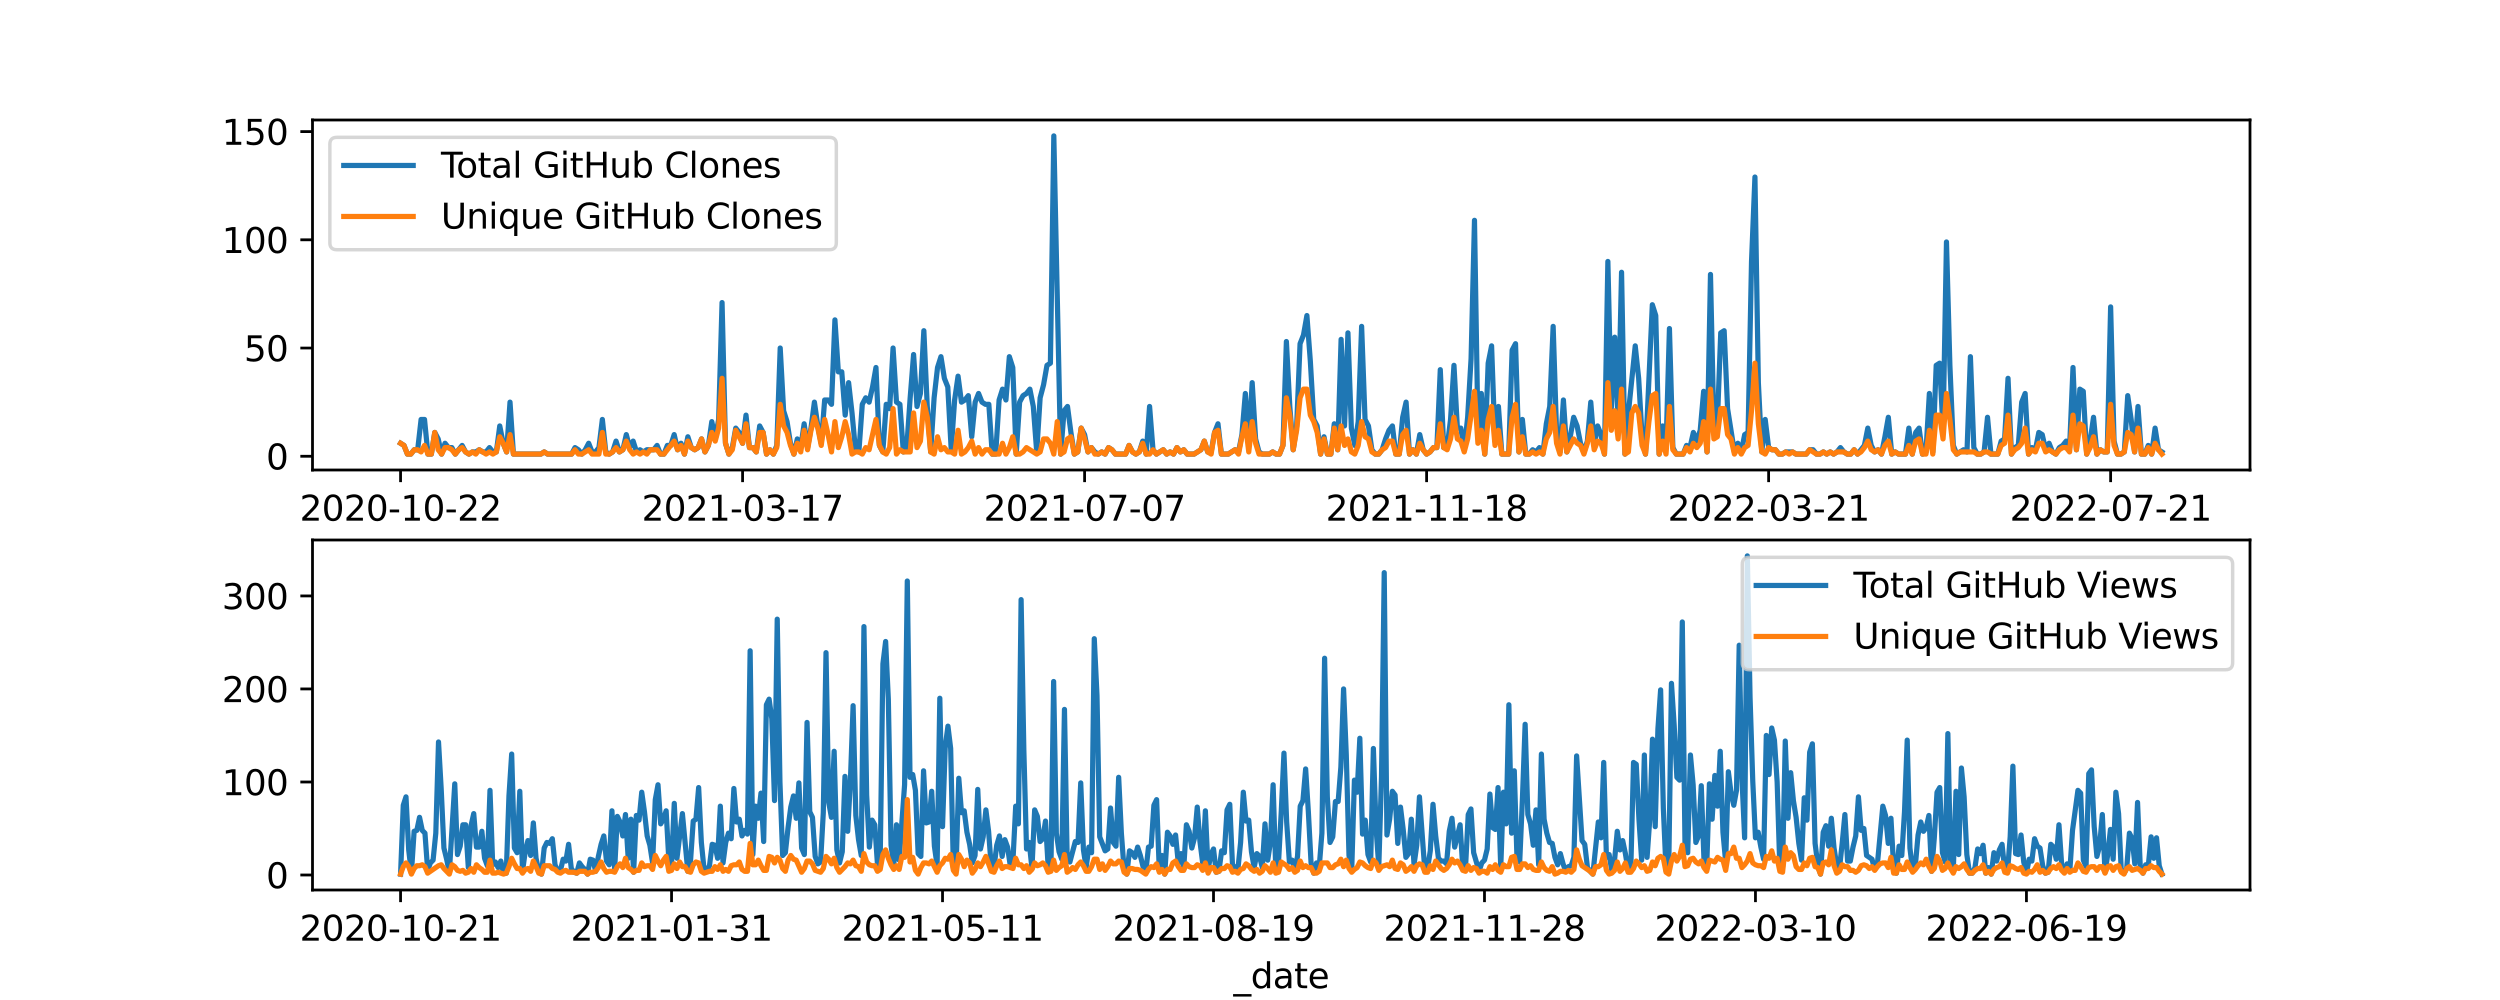 <?xml version="1.0" encoding="utf-8" standalone="no"?>
<!DOCTYPE svg PUBLIC "-//W3C//DTD SVG 1.1//EN"
  "http://www.w3.org/Graphics/SVG/1.1/DTD/svg11.dtd">
<svg xmlns:xlink="http://www.w3.org/1999/xlink" width="720pt" height="288pt" viewBox="0 0 720 288" xmlns="http://www.w3.org/2000/svg" version="1.1">
 <defs>
  <style type="text/css">*{stroke-linejoin: round; stroke-linecap: butt}</style>
 </defs>
 <g id="figure_1">
  <g id="patch_1">
   <path d="M 0 288 
L 720 288 
L 720 0 
L 0 0 
z
" style="fill: #ffffff"/>
  </g>
  <g id="axes_1">
   <g id="patch_2">
    <path d="M 90 135.36 
L 648 135.36 
L 648 34.56 
L 90 34.56 
z
" style="fill: #ffffff"/>
   </g>
   <g id="matplotlib.axis_1">
    <g id="xtick_1">
     <g id="line2d_1">
      <defs>
       <path id="ma9aa545c56" d="M 0 0 
L 0 3.5 
" style="stroke: #000000; stroke-width: 0.8"/>
      </defs>
      <g>
       <use xlink:href="#ma9aa545c56" x="115.364" y="135.36" style="stroke: #000000; stroke-width: 0.8"/>
      </g>
     </g>
     <g id="text_1">
      <!-- 2020-10-22 -->
      <g transform="translate(86.306 149.958)scale(0.1 -0.1)">
       <defs>
        <path id="DejaVuSans-32" d="M 1228 531 
L 3431 531 
L 3431 0 
L 469 0 
L 469 531 
Q 828 903 1448 1529 
Q 2069 2156 2228 2338 
Q 2531 2678 2651 2914 
Q 2772 3150 2772 3378 
Q 2772 3750 2511 3984 
Q 2250 4219 1831 4219 
Q 1534 4219 1204 4116 
Q 875 4013 500 3803 
L 500 4441 
Q 881 4594 1212 4672 
Q 1544 4750 1819 4750 
Q 2544 4750 2975 4387 
Q 3406 4025 3406 3419 
Q 3406 3131 3298 2873 
Q 3191 2616 2906 2266 
Q 2828 2175 2409 1742 
Q 1991 1309 1228 531 
z
" transform="scale(0.016)"/>
        <path id="DejaVuSans-30" d="M 2034 4250 
Q 1547 4250 1301 3770 
Q 1056 3291 1056 2328 
Q 1056 1369 1301 889 
Q 1547 409 2034 409 
Q 2525 409 2770 889 
Q 3016 1369 3016 2328 
Q 3016 3291 2770 3770 
Q 2525 4250 2034 4250 
z
M 2034 4750 
Q 2819 4750 3233 4129 
Q 3647 3509 3647 2328 
Q 3647 1150 3233 529 
Q 2819 -91 2034 -91 
Q 1250 -91 836 529 
Q 422 1150 422 2328 
Q 422 3509 836 4129 
Q 1250 4750 2034 4750 
z
" transform="scale(0.016)"/>
        <path id="DejaVuSans-2d" d="M 313 2009 
L 1997 2009 
L 1997 1497 
L 313 1497 
L 313 2009 
z
" transform="scale(0.016)"/>
        <path id="DejaVuSans-31" d="M 794 531 
L 1825 531 
L 1825 4091 
L 703 3866 
L 703 4441 
L 1819 4666 
L 2450 4666 
L 2450 531 
L 3481 531 
L 3481 0 
L 794 0 
L 794 531 
z
" transform="scale(0.016)"/>
       </defs>
       <use xlink:href="#DejaVuSans-32"/>
       <use xlink:href="#DejaVuSans-30" x="63.623"/>
       <use xlink:href="#DejaVuSans-32" x="127.246"/>
       <use xlink:href="#DejaVuSans-30" x="190.869"/>
       <use xlink:href="#DejaVuSans-2d" x="254.492"/>
       <use xlink:href="#DejaVuSans-31" x="290.576"/>
       <use xlink:href="#DejaVuSans-30" x="354.199"/>
       <use xlink:href="#DejaVuSans-2d" x="417.822"/>
       <use xlink:href="#DejaVuSans-32" x="453.906"/>
       <use xlink:href="#DejaVuSans-32" x="517.529"/>
      </g>
     </g>
    </g>
    <g id="xtick_2">
     <g id="line2d_2">
      <g>
       <use xlink:href="#ma9aa545c56" x="213.863" y="135.36" style="stroke: #000000; stroke-width: 0.8"/>
      </g>
     </g>
     <g id="text_2">
      <!-- 2021-03-17 -->
      <g transform="translate(184.805 149.958)scale(0.1 -0.1)">
       <defs>
        <path id="DejaVuSans-33" d="M 2597 2516 
Q 3050 2419 3304 2112 
Q 3559 1806 3559 1356 
Q 3559 666 3084 287 
Q 2609 -91 1734 -91 
Q 1441 -91 1130 -33 
Q 819 25 488 141 
L 488 750 
Q 750 597 1062 519 
Q 1375 441 1716 441 
Q 2309 441 2620 675 
Q 2931 909 2931 1356 
Q 2931 1769 2642 2001 
Q 2353 2234 1838 2234 
L 1294 2234 
L 1294 2753 
L 1863 2753 
Q 2328 2753 2575 2939 
Q 2822 3125 2822 3475 
Q 2822 3834 2567 4026 
Q 2313 4219 1838 4219 
Q 1578 4219 1281 4162 
Q 984 4106 628 3988 
L 628 4550 
Q 988 4650 1302 4700 
Q 1616 4750 1894 4750 
Q 2613 4750 3031 4423 
Q 3450 4097 3450 3541 
Q 3450 3153 3228 2886 
Q 3006 2619 2597 2516 
z
" transform="scale(0.016)"/>
        <path id="DejaVuSans-37" d="M 525 4666 
L 3525 4666 
L 3525 4397 
L 1831 0 
L 1172 0 
L 2766 4134 
L 525 4134 
L 525 4666 
z
" transform="scale(0.016)"/>
       </defs>
       <use xlink:href="#DejaVuSans-32"/>
       <use xlink:href="#DejaVuSans-30" x="63.623"/>
       <use xlink:href="#DejaVuSans-32" x="127.246"/>
       <use xlink:href="#DejaVuSans-31" x="190.869"/>
       <use xlink:href="#DejaVuSans-2d" x="254.492"/>
       <use xlink:href="#DejaVuSans-30" x="290.576"/>
       <use xlink:href="#DejaVuSans-33" x="354.199"/>
       <use xlink:href="#DejaVuSans-2d" x="417.822"/>
       <use xlink:href="#DejaVuSans-31" x="453.906"/>
       <use xlink:href="#DejaVuSans-37" x="517.529"/>
      </g>
     </g>
    </g>
    <g id="xtick_3">
     <g id="line2d_3">
      <g>
       <use xlink:href="#ma9aa545c56" x="312.363" y="135.36" style="stroke: #000000; stroke-width: 0.8"/>
      </g>
     </g>
     <g id="text_3">
      <!-- 2021-07-07 -->
      <g transform="translate(283.305 149.958)scale(0.1 -0.1)">
       <use xlink:href="#DejaVuSans-32"/>
       <use xlink:href="#DejaVuSans-30" x="63.623"/>
       <use xlink:href="#DejaVuSans-32" x="127.246"/>
       <use xlink:href="#DejaVuSans-31" x="190.869"/>
       <use xlink:href="#DejaVuSans-2d" x="254.492"/>
       <use xlink:href="#DejaVuSans-30" x="290.576"/>
       <use xlink:href="#DejaVuSans-37" x="354.199"/>
       <use xlink:href="#DejaVuSans-2d" x="417.822"/>
       <use xlink:href="#DejaVuSans-30" x="453.906"/>
       <use xlink:href="#DejaVuSans-37" x="517.529"/>
      </g>
     </g>
    </g>
    <g id="xtick_4">
     <g id="line2d_4">
      <g>
       <use xlink:href="#ma9aa545c56" x="410.862" y="135.36" style="stroke: #000000; stroke-width: 0.8"/>
      </g>
     </g>
     <g id="text_4">
      <!-- 2021-11-18 -->
      <g transform="translate(381.805 149.958)scale(0.1 -0.1)">
       <defs>
        <path id="DejaVuSans-38" d="M 2034 2216 
Q 1584 2216 1326 1975 
Q 1069 1734 1069 1313 
Q 1069 891 1326 650 
Q 1584 409 2034 409 
Q 2484 409 2743 651 
Q 3003 894 3003 1313 
Q 3003 1734 2745 1975 
Q 2488 2216 2034 2216 
z
M 1403 2484 
Q 997 2584 770 2862 
Q 544 3141 544 3541 
Q 544 4100 942 4425 
Q 1341 4750 2034 4750 
Q 2731 4750 3128 4425 
Q 3525 4100 3525 3541 
Q 3525 3141 3298 2862 
Q 3072 2584 2669 2484 
Q 3125 2378 3379 2068 
Q 3634 1759 3634 1313 
Q 3634 634 3220 271 
Q 2806 -91 2034 -91 
Q 1263 -91 848 271 
Q 434 634 434 1313 
Q 434 1759 690 2068 
Q 947 2378 1403 2484 
z
M 1172 3481 
Q 1172 3119 1398 2916 
Q 1625 2713 2034 2713 
Q 2441 2713 2670 2916 
Q 2900 3119 2900 3481 
Q 2900 3844 2670 4047 
Q 2441 4250 2034 4250 
Q 1625 4250 1398 4047 
Q 1172 3844 1172 3481 
z
" transform="scale(0.016)"/>
       </defs>
       <use xlink:href="#DejaVuSans-32"/>
       <use xlink:href="#DejaVuSans-30" x="63.623"/>
       <use xlink:href="#DejaVuSans-32" x="127.246"/>
       <use xlink:href="#DejaVuSans-31" x="190.869"/>
       <use xlink:href="#DejaVuSans-2d" x="254.492"/>
       <use xlink:href="#DejaVuSans-31" x="290.576"/>
       <use xlink:href="#DejaVuSans-31" x="354.199"/>
       <use xlink:href="#DejaVuSans-2d" x="417.822"/>
       <use xlink:href="#DejaVuSans-31" x="453.906"/>
       <use xlink:href="#DejaVuSans-38" x="517.529"/>
      </g>
     </g>
    </g>
    <g id="xtick_5">
     <g id="line2d_5">
      <g>
       <use xlink:href="#ma9aa545c56" x="509.362" y="135.36" style="stroke: #000000; stroke-width: 0.8"/>
      </g>
     </g>
     <g id="text_5">
      <!-- 2022-03-21 -->
      <g transform="translate(480.304 149.958)scale(0.1 -0.1)">
       <use xlink:href="#DejaVuSans-32"/>
       <use xlink:href="#DejaVuSans-30" x="63.623"/>
       <use xlink:href="#DejaVuSans-32" x="127.246"/>
       <use xlink:href="#DejaVuSans-32" x="190.869"/>
       <use xlink:href="#DejaVuSans-2d" x="254.492"/>
       <use xlink:href="#DejaVuSans-30" x="290.576"/>
       <use xlink:href="#DejaVuSans-33" x="354.199"/>
       <use xlink:href="#DejaVuSans-2d" x="417.822"/>
       <use xlink:href="#DejaVuSans-32" x="453.906"/>
       <use xlink:href="#DejaVuSans-31" x="517.529"/>
      </g>
     </g>
    </g>
    <g id="xtick_6">
     <g id="line2d_6">
      <g>
       <use xlink:href="#ma9aa545c56" x="607.861" y="135.36" style="stroke: #000000; stroke-width: 0.8"/>
      </g>
     </g>
     <g id="text_6">
      <!-- 2022-07-21 -->
      <g transform="translate(578.804 149.958)scale(0.1 -0.1)">
       <use xlink:href="#DejaVuSans-32"/>
       <use xlink:href="#DejaVuSans-30" x="63.623"/>
       <use xlink:href="#DejaVuSans-32" x="127.246"/>
       <use xlink:href="#DejaVuSans-32" x="190.869"/>
       <use xlink:href="#DejaVuSans-2d" x="254.492"/>
       <use xlink:href="#DejaVuSans-30" x="290.576"/>
       <use xlink:href="#DejaVuSans-37" x="354.199"/>
       <use xlink:href="#DejaVuSans-2d" x="417.822"/>
       <use xlink:href="#DejaVuSans-32" x="453.906"/>
       <use xlink:href="#DejaVuSans-31" x="517.529"/>
      </g>
     </g>
    </g>
    <g id="text_7">
     <!-- _date -->
     <g transform="translate(355.225 163.637)scale(0.1 -0.1)">
      <defs>
       <path id="DejaVuSans-5f" d="M 3263 -1063 
L 3263 -1509 
L -63 -1509 
L -63 -1063 
L 3263 -1063 
z
" transform="scale(0.016)"/>
       <path id="DejaVuSans-64" d="M 2906 2969 
L 2906 4863 
L 3481 4863 
L 3481 0 
L 2906 0 
L 2906 525 
Q 2725 213 2448 61 
Q 2172 -91 1784 -91 
Q 1150 -91 751 415 
Q 353 922 353 1747 
Q 353 2572 751 3078 
Q 1150 3584 1784 3584 
Q 2172 3584 2448 3432 
Q 2725 3281 2906 2969 
z
M 947 1747 
Q 947 1113 1208 752 
Q 1469 391 1925 391 
Q 2381 391 2643 752 
Q 2906 1113 2906 1747 
Q 2906 2381 2643 2742 
Q 2381 3103 1925 3103 
Q 1469 3103 1208 2742 
Q 947 2381 947 1747 
z
" transform="scale(0.016)"/>
       <path id="DejaVuSans-61" d="M 2194 1759 
Q 1497 1759 1228 1600 
Q 959 1441 959 1056 
Q 959 750 1161 570 
Q 1363 391 1709 391 
Q 2188 391 2477 730 
Q 2766 1069 2766 1631 
L 2766 1759 
L 2194 1759 
z
M 3341 1997 
L 3341 0 
L 2766 0 
L 2766 531 
Q 2569 213 2275 61 
Q 1981 -91 1556 -91 
Q 1019 -91 701 211 
Q 384 513 384 1019 
Q 384 1609 779 1909 
Q 1175 2209 1959 2209 
L 2766 2209 
L 2766 2266 
Q 2766 2663 2505 2880 
Q 2244 3097 1772 3097 
Q 1472 3097 1187 3025 
Q 903 2953 641 2809 
L 641 3341 
Q 956 3463 1253 3523 
Q 1550 3584 1831 3584 
Q 2591 3584 2966 3190 
Q 3341 2797 3341 1997 
z
" transform="scale(0.016)"/>
       <path id="DejaVuSans-74" d="M 1172 4494 
L 1172 3500 
L 2356 3500 
L 2356 3053 
L 1172 3053 
L 1172 1153 
Q 1172 725 1289 603 
Q 1406 481 1766 481 
L 2356 481 
L 2356 0 
L 1766 0 
Q 1100 0 847 248 
Q 594 497 594 1153 
L 594 3053 
L 172 3053 
L 172 3500 
L 594 3500 
L 594 4494 
L 1172 4494 
z
" transform="scale(0.016)"/>
       <path id="DejaVuSans-65" d="M 3597 1894 
L 3597 1613 
L 953 1613 
Q 991 1019 1311 708 
Q 1631 397 2203 397 
Q 2534 397 2845 478 
Q 3156 559 3463 722 
L 3463 178 
Q 3153 47 2828 -22 
Q 2503 -91 2169 -91 
Q 1331 -91 842 396 
Q 353 884 353 1716 
Q 353 2575 817 3079 
Q 1281 3584 2069 3584 
Q 2775 3584 3186 3129 
Q 3597 2675 3597 1894 
z
M 3022 2063 
Q 3016 2534 2758 2815 
Q 2500 3097 2075 3097 
Q 1594 3097 1305 2825 
Q 1016 2553 972 2059 
L 3022 2063 
z
" transform="scale(0.016)"/>
      </defs>
      <use xlink:href="#DejaVuSans-5f"/>
      <use xlink:href="#DejaVuSans-64" x="50"/>
      <use xlink:href="#DejaVuSans-61" x="113.477"/>
      <use xlink:href="#DejaVuSans-74" x="174.756"/>
      <use xlink:href="#DejaVuSans-65" x="213.965"/>
     </g>
    </g>
   </g>
   <g id="matplotlib.axis_2">
    <g id="ytick_1">
     <g id="line2d_7">
      <defs>
       <path id="mcd9b0bf998" d="M 0 0 
L -3.5 0 
" style="stroke: #000000; stroke-width: 0.8"/>
      </defs>
      <g>
       <use xlink:href="#mcd9b0bf998" x="90" y="131.402" style="stroke: #000000; stroke-width: 0.8"/>
      </g>
     </g>
     <g id="text_8">
      <!-- 0 -->
      <g transform="translate(76.638 135.201)scale(0.1 -0.1)">
       <use xlink:href="#DejaVuSans-30"/>
      </g>
     </g>
    </g>
    <g id="ytick_2">
     <g id="line2d_8">
      <g>
       <use xlink:href="#mcd9b0bf998" x="90" y="100.233" style="stroke: #000000; stroke-width: 0.8"/>
      </g>
     </g>
     <g id="text_9">
      <!-- 50 -->
      <g transform="translate(70.275 104.032)scale(0.1 -0.1)">
       <defs>
        <path id="DejaVuSans-35" d="M 691 4666 
L 3169 4666 
L 3169 4134 
L 1269 4134 
L 1269 2991 
Q 1406 3038 1543 3061 
Q 1681 3084 1819 3084 
Q 2600 3084 3056 2656 
Q 3513 2228 3513 1497 
Q 3513 744 3044 326 
Q 2575 -91 1722 -91 
Q 1428 -91 1123 -41 
Q 819 9 494 109 
L 494 744 
Q 775 591 1075 516 
Q 1375 441 1709 441 
Q 2250 441 2565 725 
Q 2881 1009 2881 1497 
Q 2881 1984 2565 2268 
Q 2250 2553 1709 2553 
Q 1456 2553 1204 2497 
Q 953 2441 691 2322 
L 691 4666 
z
" transform="scale(0.016)"/>
       </defs>
       <use xlink:href="#DejaVuSans-35"/>
       <use xlink:href="#DejaVuSans-30" x="63.623"/>
      </g>
     </g>
    </g>
    <g id="ytick_3">
     <g id="line2d_9">
      <g>
       <use xlink:href="#mcd9b0bf998" x="90" y="69.064" style="stroke: #000000; stroke-width: 0.8"/>
      </g>
     </g>
     <g id="text_10">
      <!-- 100 -->
      <g transform="translate(63.913 72.863)scale(0.1 -0.1)">
       <use xlink:href="#DejaVuSans-31"/>
       <use xlink:href="#DejaVuSans-30" x="63.623"/>
       <use xlink:href="#DejaVuSans-30" x="127.246"/>
      </g>
     </g>
    </g>
    <g id="ytick_4">
     <g id="line2d_10">
      <g>
       <use xlink:href="#mcd9b0bf998" x="90" y="37.895" style="stroke: #000000; stroke-width: 0.8"/>
      </g>
     </g>
     <g id="text_11">
      <!-- 150 -->
      <g transform="translate(63.913 41.694)scale(0.1 -0.1)">
       <use xlink:href="#DejaVuSans-31"/>
       <use xlink:href="#DejaVuSans-35" x="63.623"/>
       <use xlink:href="#DejaVuSans-30" x="127.246"/>
      </g>
     </g>
    </g>
   </g>
   <g id="line2d_11">
    <path d="M 115.364 127.661 
L 116.349 128.285 
L 117.334 130.778 
L 118.319 130.778 
L 119.304 129.531 
L 120.289 129.531 
L 121.274 120.804 
L 122.259 120.804 
L 123.244 130.778 
L 124.229 130.778 
L 125.214 124.544 
L 126.199 126.415 
L 127.184 130.778 
L 128.169 127.661 
L 129.154 128.908 
L 130.139 128.908 
L 131.124 130.778 
L 133.094 128.285 
L 134.079 130.155 
L 135.064 130.778 
L 136.049 130.155 
L 137.034 130.155 
L 138.019 129.531 
L 139.004 130.155 
L 139.989 130.155 
L 140.974 128.908 
L 141.959 130.155 
L 142.944 130.155 
L 143.929 122.674 
L 144.914 127.661 
L 145.899 130.155 
L 146.883 115.817 
L 147.868 130.778 
L 155.748 130.778 
L 156.733 130.155 
L 157.718 130.778 
L 164.613 130.778 
L 165.598 128.908 
L 166.583 129.531 
L 167.568 130.778 
L 168.553 129.531 
L 169.538 127.661 
L 170.523 130.155 
L 171.508 130.155 
L 172.493 128.908 
L 173.478 120.804 
L 174.463 130.155 
L 175.448 130.778 
L 176.433 130.155 
L 177.418 127.038 
L 178.403 130.155 
L 179.388 129.531 
L 180.373 125.168 
L 181.358 128.908 
L 182.343 127.038 
L 183.328 130.155 
L 184.313 129.531 
L 185.298 130.155 
L 186.283 129.531 
L 188.253 129.531 
L 189.238 128.285 
L 190.223 130.778 
L 191.208 130.778 
L 192.193 128.285 
L 193.178 128.285 
L 194.163 125.168 
L 195.148 129.531 
L 196.133 127.661 
L 197.118 130.778 
L 198.103 125.791 
L 199.088 128.908 
L 200.073 129.531 
L 201.058 128.908 
L 202.043 126.415 
L 203.028 130.155 
L 204.013 128.285 
L 204.998 121.428 
L 205.983 126.415 
L 206.968 120.804 
L 207.953 87.142 
L 208.938 127.661 
L 209.923 130.778 
L 210.908 128.908 
L 211.893 123.298 
L 212.878 124.544 
L 213.863 127.661 
L 214.848 119.557 
L 215.833 128.908 
L 216.818 128.908 
L 217.803 130.155 
L 218.788 122.674 
L 219.773 124.544 
L 220.758 130.778 
L 221.743 129.531 
L 222.728 130.778 
L 223.713 128.285 
L 224.698 100.233 
L 225.683 118.311 
L 226.668 121.428 
L 227.653 127.661 
L 228.638 130.778 
L 229.623 126.415 
L 230.608 128.908 
L 231.593 122.051 
L 232.578 128.908 
L 233.563 123.298 
L 234.548 115.817 
L 235.533 122.674 
L 236.518 127.661 
L 237.503 115.194 
L 238.488 115.194 
L 239.473 116.441 
L 240.458 92.129 
L 241.443 107.09 
L 242.428 107.09 
L 243.413 119.557 
L 244.398 110.207 
L 245.383 118.934 
L 246.368 129.531 
L 247.353 130.155 
L 248.338 116.441 
L 249.323 114.57 
L 250.308 115.817 
L 251.293 111.454 
L 252.278 105.843 
L 253.263 128.285 
L 254.248 130.155 
L 255.233 116.441 
L 256.218 117.687 
L 257.203 100.233 
L 258.188 115.817 
L 259.173 116.441 
L 260.158 130.155 
L 261.143 128.908 
L 262.128 114.57 
L 263.113 102.103 
L 264.098 117.064 
L 265.083 113.324 
L 266.068 95.246 
L 267.053 117.064 
L 268.038 130.155 
L 269.023 114.57 
L 270.008 105.843 
L 270.993 102.726 
L 271.978 108.96 
L 272.963 111.454 
L 273.948 129.531 
L 274.933 115.194 
L 275.918 108.337 
L 276.903 115.817 
L 277.888 115.194 
L 278.873 113.947 
L 279.858 125.791 
L 280.843 115.817 
L 281.828 113.324 
L 282.813 115.817 
L 283.798 116.441 
L 284.783 116.441 
L 285.768 130.778 
L 286.753 130.778 
L 287.738 115.194 
L 288.723 112.077 
L 289.708 115.194 
L 290.693 102.726 
L 291.678 105.843 
L 292.663 130.778 
L 293.648 115.817 
L 294.633 113.947 
L 295.618 113.324 
L 296.603 112.077 
L 297.588 117.064 
L 298.573 130.155 
L 299.558 114.57 
L 300.543 110.83 
L 301.528 105.22 
L 302.513 104.596 
L 303.498 39.142 
L 305.468 130.778 
L 306.453 118.311 
L 307.438 117.064 
L 308.423 124.544 
L 309.408 130.778 
L 310.393 130.155 
L 311.378 123.298 
L 312.363 125.168 
L 313.348 130.155 
L 314.333 128.908 
L 315.318 130.155 
L 316.303 130.778 
L 317.288 130.155 
L 318.273 130.778 
L 319.258 128.908 
L 320.243 129.531 
L 321.228 130.778 
L 324.183 130.778 
L 325.168 128.285 
L 326.153 130.155 
L 327.138 130.778 
L 328.123 130.155 
L 329.108 127.038 
L 330.093 130.778 
L 331.078 117.064 
L 332.063 129.531 
L 333.048 130.778 
L 335.018 129.531 
L 336.003 130.778 
L 336.988 130.155 
L 337.973 130.778 
L 338.958 128.908 
L 339.943 130.155 
L 340.928 129.531 
L 341.913 130.778 
L 343.883 130.778 
L 345.853 129.531 
L 346.838 127.038 
L 347.823 130.155 
L 348.808 130.155 
L 349.793 124.544 
L 350.778 122.051 
L 351.763 130.778 
L 353.733 130.778 
L 355.703 129.531 
L 356.688 130.155 
L 357.673 125.168 
L 358.658 113.324 
L 359.643 127.661 
L 360.628 110.207 
L 361.613 126.415 
L 362.598 130.155 
L 363.583 130.778 
L 365.553 130.778 
L 366.538 130.155 
L 367.523 130.778 
L 368.508 130.778 
L 369.492 128.285 
L 370.477 98.363 
L 371.462 117.064 
L 372.447 129.531 
L 373.432 122.674 
L 374.417 98.986 
L 375.402 96.492 
L 376.387 90.882 
L 377.372 103.973 
L 378.357 120.804 
L 379.342 122.674 
L 380.327 130.778 
L 381.312 125.791 
L 382.297 130.778 
L 383.282 130.778 
L 384.267 122.051 
L 385.252 129.531 
L 386.237 97.739 
L 387.222 122.674 
L 388.207 95.869 
L 389.192 123.298 
L 390.177 128.285 
L 391.162 121.428 
L 392.147 93.999 
L 393.132 120.804 
L 394.117 122.674 
L 395.102 129.531 
L 396.087 130.778 
L 397.072 130.778 
L 398.057 129.531 
L 399.042 126.415 
L 400.027 123.921 
L 401.012 122.674 
L 401.997 130.778 
L 402.982 130.778 
L 403.967 120.181 
L 404.952 115.817 
L 405.937 130.778 
L 406.922 129.531 
L 407.907 130.778 
L 408.892 125.168 
L 409.877 129.531 
L 410.862 130.778 
L 411.847 130.155 
L 412.832 128.908 
L 413.817 128.908 
L 414.802 106.466 
L 415.787 128.908 
L 416.772 128.908 
L 417.757 120.804 
L 418.742 105.22 
L 419.727 123.298 
L 420.712 123.298 
L 421.697 129.531 
L 422.682 120.181 
L 423.667 103.35 
L 424.652 63.454 
L 425.637 123.298 
L 426.622 113.324 
L 427.607 130.778 
L 428.592 104.596 
L 429.577 99.609 
L 430.562 127.038 
L 431.547 117.064 
L 432.532 130.778 
L 434.502 130.778 
L 435.487 100.856 
L 436.472 98.986 
L 437.457 130.155 
L 438.442 120.804 
L 439.427 130.778 
L 440.412 130.778 
L 441.397 129.531 
L 442.382 130.155 
L 443.367 128.908 
L 444.352 130.778 
L 445.337 122.051 
L 446.322 117.064 
L 447.307 93.999 
L 448.292 124.544 
L 449.277 130.155 
L 450.262 115.194 
L 451.247 130.155 
L 452.232 125.791 
L 453.217 120.181 
L 454.202 122.674 
L 455.187 127.661 
L 456.172 130.155 
L 457.157 127.038 
L 458.142 115.817 
L 459.127 128.285 
L 460.112 122.674 
L 461.097 125.168 
L 462.082 130.778 
L 463.067 75.298 
L 464.052 117.687 
L 465.037 97.116 
L 466.022 122.051 
L 467.007 78.415 
L 467.992 130.778 
L 468.977 118.934 
L 470.947 99.609 
L 471.932 108.96 
L 472.917 125.791 
L 473.902 130.778 
L 475.872 87.765 
L 476.857 90.882 
L 477.842 130.778 
L 478.827 122.674 
L 479.812 128.908 
L 480.797 94.622 
L 481.782 128.908 
L 482.767 130.778 
L 484.737 130.778 
L 485.722 128.285 
L 486.707 128.908 
L 487.692 124.544 
L 488.677 127.038 
L 489.662 123.921 
L 490.647 112.7 
L 491.632 130.155 
L 492.617 79.038 
L 493.602 123.298 
L 494.587 122.051 
L 495.572 95.869 
L 496.557 95.246 
L 497.542 117.687 
L 499.512 130.155 
L 500.497 127.661 
L 501.482 130.155 
L 502.467 125.168 
L 503.452 124.544 
L 504.437 75.298 
L 505.422 50.986 
L 506.407 110.207 
L 507.392 130.155 
L 508.377 120.804 
L 509.362 128.908 
L 510.347 129.531 
L 511.332 129.531 
L 512.317 130.778 
L 513.302 130.778 
L 514.287 130.155 
L 516.257 130.155 
L 517.242 130.778 
L 520.197 130.778 
L 521.182 129.531 
L 522.167 129.531 
L 523.152 130.778 
L 524.137 130.778 
L 525.122 130.155 
L 526.107 130.778 
L 527.092 130.155 
L 528.077 130.778 
L 529.062 130.155 
L 530.047 128.908 
L 531.032 130.155 
L 532.017 130.778 
L 533.002 130.778 
L 533.987 129.531 
L 534.972 130.778 
L 536.942 128.285 
L 537.927 123.298 
L 538.912 128.285 
L 539.897 130.155 
L 540.882 129.531 
L 541.867 130.778 
L 542.852 125.791 
L 543.837 120.181 
L 544.822 130.778 
L 545.807 130.155 
L 546.792 130.778 
L 548.762 130.778 
L 549.747 123.298 
L 550.732 130.778 
L 551.717 124.544 
L 552.702 123.298 
L 553.687 130.778 
L 554.672 130.155 
L 555.657 113.324 
L 556.642 130.155 
L 557.627 105.22 
L 558.612 104.596 
L 559.597 123.921 
L 560.582 69.687 
L 561.567 105.22 
L 562.552 128.285 
L 563.537 130.778 
L 565.507 129.531 
L 566.492 130.155 
L 567.477 102.726 
L 568.462 128.908 
L 569.447 130.778 
L 570.432 130.778 
L 571.417 130.155 
L 572.402 120.181 
L 573.387 130.778 
L 575.357 130.778 
L 576.342 127.038 
L 577.327 126.415 
L 578.312 108.96 
L 579.297 130.778 
L 580.282 128.908 
L 581.267 128.285 
L 582.252 115.817 
L 583.237 113.324 
L 584.222 130.778 
L 585.207 128.908 
L 586.192 129.531 
L 587.177 124.544 
L 588.162 125.168 
L 589.147 129.531 
L 590.132 127.661 
L 591.117 130.155 
L 592.101 130.778 
L 593.086 128.908 
L 594.071 128.285 
L 595.056 127.038 
L 596.041 128.908 
L 597.026 105.843 
L 598.011 129.531 
L 598.996 112.077 
L 599.981 112.7 
L 600.966 130.778 
L 601.951 127.038 
L 602.936 120.181 
L 603.921 130.778 
L 604.906 129.531 
L 605.891 130.155 
L 606.876 130.155 
L 607.861 88.389 
L 608.846 127.038 
L 609.831 130.778 
L 610.816 130.778 
L 611.801 130.155 
L 612.786 113.947 
L 613.771 120.804 
L 614.756 130.155 
L 615.741 117.064 
L 616.726 130.778 
L 617.711 130.778 
L 618.696 128.285 
L 619.681 130.778 
L 620.666 123.298 
L 621.651 129.531 
L 622.636 130.155 
L 622.636 130.155 
" clip-path="url(#pe9201b3a33)" style="fill: none; stroke: #1f77b4; stroke-width: 1.5; stroke-linecap: square"/>
   </g>
   <g id="line2d_12">
    <path d="M 115.364 127.661 
L 116.349 128.285 
L 117.334 130.778 
L 118.319 130.778 
L 119.304 129.531 
L 120.289 129.531 
L 121.274 130.155 
L 122.259 128.285 
L 123.244 130.778 
L 124.229 130.778 
L 125.214 124.544 
L 126.199 129.531 
L 127.184 130.778 
L 128.169 128.908 
L 129.154 128.908 
L 130.139 129.531 
L 131.124 130.778 
L 132.109 129.531 
L 133.094 128.908 
L 134.079 130.155 
L 135.064 130.778 
L 136.049 130.155 
L 137.034 130.778 
L 138.019 129.531 
L 139.989 130.778 
L 140.974 130.155 
L 141.959 130.778 
L 142.944 130.155 
L 143.929 125.791 
L 144.914 127.661 
L 145.899 130.155 
L 146.883 125.168 
L 147.868 130.778 
L 155.748 130.778 
L 156.733 130.155 
L 157.718 130.778 
L 164.613 130.778 
L 165.598 129.531 
L 166.583 130.778 
L 167.568 130.778 
L 169.538 129.531 
L 170.523 130.778 
L 172.493 130.778 
L 173.478 124.544 
L 174.463 130.778 
L 175.448 130.778 
L 176.433 130.155 
L 177.418 128.908 
L 178.403 130.155 
L 179.388 129.531 
L 180.373 127.038 
L 181.358 129.531 
L 182.343 130.778 
L 183.328 130.155 
L 184.313 130.778 
L 185.298 130.155 
L 186.283 130.778 
L 187.268 129.531 
L 189.238 129.531 
L 190.223 130.778 
L 191.208 130.778 
L 194.163 127.038 
L 195.148 129.531 
L 196.133 128.285 
L 197.118 130.778 
L 198.103 127.038 
L 199.088 128.908 
L 200.073 129.531 
L 201.058 128.908 
L 202.043 126.415 
L 203.028 130.155 
L 204.013 128.285 
L 204.998 124.544 
L 205.983 127.038 
L 206.968 123.298 
L 207.953 108.96 
L 208.938 127.661 
L 209.923 130.778 
L 210.908 129.531 
L 211.893 123.921 
L 213.863 127.661 
L 214.848 122.051 
L 215.833 128.908 
L 216.818 128.908 
L 217.803 130.155 
L 218.788 124.544 
L 219.773 124.544 
L 220.758 130.778 
L 221.743 129.531 
L 222.728 130.778 
L 223.713 128.908 
L 224.698 116.441 
L 225.683 122.674 
L 226.668 124.544 
L 227.653 128.285 
L 228.638 130.778 
L 229.623 127.661 
L 230.608 130.155 
L 231.593 123.921 
L 232.578 129.531 
L 233.563 123.921 
L 234.548 120.181 
L 235.533 123.298 
L 236.518 128.285 
L 237.503 120.804 
L 238.488 125.168 
L 239.473 130.155 
L 240.458 121.428 
L 241.443 128.908 
L 242.428 125.791 
L 243.413 121.428 
L 244.398 125.168 
L 245.383 130.778 
L 246.368 130.155 
L 247.353 130.155 
L 248.338 130.778 
L 249.323 128.908 
L 250.308 129.531 
L 252.278 120.804 
L 253.263 128.285 
L 254.248 130.155 
L 255.233 130.778 
L 256.218 128.908 
L 257.203 117.687 
L 258.188 130.778 
L 259.173 129.531 
L 260.158 130.155 
L 262.128 130.155 
L 263.113 118.934 
L 264.098 128.908 
L 265.083 127.038 
L 266.068 115.817 
L 267.053 120.181 
L 268.038 130.155 
L 269.023 130.778 
L 270.008 125.791 
L 270.993 129.531 
L 271.978 128.908 
L 272.963 130.155 
L 273.948 130.155 
L 274.933 130.778 
L 275.918 123.921 
L 276.903 130.778 
L 277.888 130.155 
L 278.873 128.908 
L 279.858 127.038 
L 280.843 130.778 
L 281.828 128.908 
L 282.813 130.778 
L 283.798 129.531 
L 284.783 129.531 
L 285.768 130.778 
L 287.738 130.778 
L 288.723 127.661 
L 289.708 130.778 
L 290.693 128.908 
L 291.678 125.791 
L 292.663 130.778 
L 293.648 130.778 
L 294.633 130.155 
L 295.618 128.908 
L 298.573 130.778 
L 299.558 130.155 
L 300.543 126.415 
L 301.528 126.415 
L 302.513 127.661 
L 303.498 130.778 
L 304.483 121.428 
L 305.468 130.778 
L 306.453 130.155 
L 307.438 126.415 
L 308.423 125.791 
L 309.408 130.778 
L 310.393 130.155 
L 311.378 123.298 
L 312.363 126.415 
L 313.348 130.155 
L 314.333 128.908 
L 315.318 130.778 
L 316.303 130.778 
L 317.288 130.155 
L 318.273 130.778 
L 319.258 128.908 
L 320.243 129.531 
L 321.228 130.778 
L 324.183 130.778 
L 325.168 128.285 
L 326.153 130.155 
L 327.138 130.778 
L 328.123 130.155 
L 329.108 127.661 
L 330.093 130.778 
L 331.078 130.778 
L 332.063 129.531 
L 333.048 130.778 
L 335.018 129.531 
L 336.003 130.778 
L 336.988 130.155 
L 337.973 130.778 
L 338.958 128.908 
L 339.943 130.155 
L 340.928 129.531 
L 341.913 130.778 
L 343.883 130.778 
L 345.853 129.531 
L 346.838 127.038 
L 347.823 130.155 
L 348.808 130.778 
L 349.793 124.544 
L 350.778 123.921 
L 351.763 130.778 
L 353.733 130.778 
L 355.703 129.531 
L 356.688 130.778 
L 357.673 125.791 
L 358.658 122.051 
L 359.643 130.155 
L 360.628 121.428 
L 361.613 127.661 
L 362.598 130.778 
L 365.553 130.778 
L 366.538 130.155 
L 367.523 130.778 
L 368.508 130.778 
L 369.492 128.285 
L 370.477 114.57 
L 371.462 119.557 
L 372.447 129.531 
L 373.432 123.921 
L 374.417 114.57 
L 375.402 112.077 
L 376.387 112.077 
L 377.372 119.557 
L 378.357 121.428 
L 379.342 124.544 
L 380.327 130.778 
L 381.312 126.415 
L 382.297 130.778 
L 383.282 130.778 
L 384.267 123.298 
L 385.252 129.531 
L 386.237 122.674 
L 387.222 128.285 
L 388.207 126.415 
L 389.192 130.155 
L 390.177 130.778 
L 391.162 128.285 
L 392.147 121.428 
L 393.132 125.791 
L 394.117 126.415 
L 395.102 130.155 
L 396.087 130.778 
L 397.072 130.778 
L 398.057 129.531 
L 399.042 128.908 
L 400.027 127.038 
L 401.012 127.038 
L 401.997 130.778 
L 402.982 130.778 
L 403.967 125.168 
L 404.952 123.921 
L 405.937 130.778 
L 406.922 129.531 
L 407.907 130.778 
L 408.892 127.661 
L 409.877 129.531 
L 410.862 130.778 
L 411.847 130.155 
L 412.832 128.908 
L 413.817 128.908 
L 414.802 122.051 
L 415.787 128.908 
L 416.772 129.531 
L 417.757 126.415 
L 418.742 120.181 
L 419.727 126.415 
L 420.712 127.038 
L 421.697 130.155 
L 422.682 126.415 
L 424.652 112.7 
L 425.637 127.661 
L 426.622 123.921 
L 427.607 130.778 
L 428.592 120.804 
L 429.577 117.064 
L 430.562 128.285 
L 431.547 123.921 
L 432.532 130.778 
L 434.502 130.778 
L 435.487 120.181 
L 436.472 116.441 
L 437.457 130.155 
L 438.442 125.791 
L 439.427 130.778 
L 440.412 130.778 
L 441.397 130.155 
L 442.382 130.778 
L 443.367 130.155 
L 444.352 130.778 
L 445.337 126.415 
L 446.322 124.544 
L 447.307 117.064 
L 448.292 127.661 
L 449.277 130.778 
L 450.262 122.674 
L 451.247 130.155 
L 453.217 126.415 
L 454.202 127.661 
L 455.187 128.285 
L 456.172 130.778 
L 457.157 127.661 
L 458.142 122.674 
L 459.127 129.531 
L 460.112 127.038 
L 461.097 127.661 
L 462.082 130.778 
L 463.067 110.207 
L 464.052 123.921 
L 465.037 118.311 
L 466.022 126.415 
L 467.007 112.077 
L 467.992 130.778 
L 468.977 130.155 
L 469.962 118.934 
L 470.947 117.064 
L 471.932 118.934 
L 472.917 128.285 
L 473.902 130.778 
L 474.887 121.428 
L 475.872 113.947 
L 476.857 113.324 
L 477.842 130.778 
L 478.827 127.038 
L 479.812 130.778 
L 480.797 117.064 
L 481.782 129.531 
L 482.767 130.778 
L 484.737 130.778 
L 485.722 128.908 
L 486.707 130.155 
L 487.692 127.661 
L 488.677 128.908 
L 489.662 127.661 
L 490.647 121.428 
L 491.632 130.155 
L 492.617 112.077 
L 493.602 126.415 
L 494.587 125.791 
L 495.572 117.687 
L 496.557 117.687 
L 497.542 125.168 
L 498.527 126.415 
L 499.512 130.778 
L 500.497 128.908 
L 501.482 130.778 
L 502.467 128.908 
L 503.452 128.285 
L 504.437 118.311 
L 505.422 104.596 
L 506.407 122.051 
L 507.392 130.155 
L 508.377 130.778 
L 509.362 128.908 
L 510.347 129.531 
L 511.332 129.531 
L 512.317 130.778 
L 513.302 130.778 
L 514.287 130.155 
L 515.272 130.778 
L 516.257 130.155 
L 517.242 130.778 
L 520.197 130.778 
L 521.182 129.531 
L 523.152 130.778 
L 524.137 130.778 
L 525.122 130.155 
L 526.107 130.778 
L 527.092 130.155 
L 528.077 130.778 
L 529.062 130.155 
L 531.032 130.155 
L 532.017 130.778 
L 533.002 130.778 
L 533.987 129.531 
L 534.972 130.778 
L 535.957 130.155 
L 536.942 128.908 
L 537.927 127.038 
L 538.912 129.531 
L 539.897 130.155 
L 540.882 129.531 
L 541.867 130.778 
L 542.852 128.285 
L 543.837 127.038 
L 544.822 130.778 
L 545.807 130.155 
L 546.792 130.778 
L 548.762 130.778 
L 549.747 128.285 
L 550.732 130.778 
L 551.717 127.038 
L 552.702 126.415 
L 553.687 130.778 
L 554.672 130.778 
L 555.657 123.921 
L 556.642 130.778 
L 557.627 119.557 
L 558.612 119.557 
L 559.597 126.415 
L 560.582 113.324 
L 561.567 120.804 
L 562.552 129.531 
L 563.537 130.778 
L 564.522 130.155 
L 568.462 130.155 
L 569.447 130.778 
L 570.432 130.778 
L 571.417 130.155 
L 572.402 130.155 
L 573.387 130.778 
L 575.357 130.778 
L 576.342 128.285 
L 577.327 127.661 
L 578.312 119.557 
L 579.297 130.778 
L 580.282 129.531 
L 581.267 128.908 
L 582.252 127.661 
L 583.237 123.298 
L 584.222 130.778 
L 585.207 129.531 
L 586.192 130.155 
L 587.177 127.661 
L 588.162 127.661 
L 589.147 130.155 
L 590.132 129.531 
L 592.101 130.778 
L 593.086 129.531 
L 594.071 128.908 
L 595.056 128.908 
L 596.041 130.155 
L 597.026 119.557 
L 598.011 129.531 
L 598.996 122.051 
L 599.981 122.674 
L 600.966 130.778 
L 601.951 128.908 
L 602.936 125.791 
L 603.921 130.778 
L 604.906 129.531 
L 605.891 130.155 
L 606.876 130.155 
L 607.861 116.441 
L 608.846 128.285 
L 609.831 130.778 
L 610.816 130.778 
L 611.801 130.155 
L 612.786 124.544 
L 613.771 125.168 
L 614.756 130.155 
L 615.741 123.298 
L 616.726 130.778 
L 617.711 130.778 
L 618.696 128.908 
L 619.681 130.778 
L 620.666 127.661 
L 621.651 129.531 
L 622.636 130.778 
L 622.636 130.778 
" clip-path="url(#pe9201b3a33)" style="fill: none; stroke: #ff7f0e; stroke-width: 1.5; stroke-linecap: square"/>
   </g>
   <g id="patch_3">
    <path d="M 90 135.36 
L 90 34.56 
" style="fill: none; stroke: #000000; stroke-width: 0.8; stroke-linejoin: miter; stroke-linecap: square"/>
   </g>
   <g id="patch_4">
    <path d="M 648 135.36 
L 648 34.56 
" style="fill: none; stroke: #000000; stroke-width: 0.8; stroke-linejoin: miter; stroke-linecap: square"/>
   </g>
   <g id="patch_5">
    <path d="M 90 135.36 
L 648 135.36 
" style="fill: none; stroke: #000000; stroke-width: 0.8; stroke-linejoin: miter; stroke-linecap: square"/>
   </g>
   <g id="patch_6">
    <path d="M 90 34.56 
L 648 34.56 
" style="fill: none; stroke: #000000; stroke-width: 0.8; stroke-linejoin: miter; stroke-linecap: square"/>
   </g>
   <g id="legend_1">
    <g id="patch_7">
     <path d="M 97 71.916 
L 238.863 71.916 
Q 240.863 71.916 240.863 69.916 
L 240.863 41.56 
Q 240.863 39.56 238.863 39.56 
L 97 39.56 
Q 95 39.56 95 41.56 
L 95 69.916 
Q 95 71.916 97 71.916 
z
" style="fill: #ffffff; opacity: 0.8; stroke: #cccccc; stroke-linejoin: miter"/>
    </g>
    <g id="line2d_13">
     <path d="M 99 47.658 
L 109 47.658 
L 119 47.658 
" style="fill: none; stroke: #1f77b4; stroke-width: 1.5; stroke-linecap: square"/>
    </g>
    <g id="text_12">
     <!-- Total GitHub Clones -->
     <g transform="translate(127 51.158)scale(0.1 -0.1)">
      <defs>
       <path id="DejaVuSans-54" d="M -19 4666 
L 3928 4666 
L 3928 4134 
L 2272 4134 
L 2272 0 
L 1638 0 
L 1638 4134 
L -19 4134 
L -19 4666 
z
" transform="scale(0.016)"/>
       <path id="DejaVuSans-6f" d="M 1959 3097 
Q 1497 3097 1228 2736 
Q 959 2375 959 1747 
Q 959 1119 1226 758 
Q 1494 397 1959 397 
Q 2419 397 2687 759 
Q 2956 1122 2956 1747 
Q 2956 2369 2687 2733 
Q 2419 3097 1959 3097 
z
M 1959 3584 
Q 2709 3584 3137 3096 
Q 3566 2609 3566 1747 
Q 3566 888 3137 398 
Q 2709 -91 1959 -91 
Q 1206 -91 779 398 
Q 353 888 353 1747 
Q 353 2609 779 3096 
Q 1206 3584 1959 3584 
z
" transform="scale(0.016)"/>
       <path id="DejaVuSans-6c" d="M 603 4863 
L 1178 4863 
L 1178 0 
L 603 0 
L 603 4863 
z
" transform="scale(0.016)"/>
       <path id="DejaVuSans-20" transform="scale(0.016)"/>
       <path id="DejaVuSans-47" d="M 3809 666 
L 3809 1919 
L 2778 1919 
L 2778 2438 
L 4434 2438 
L 4434 434 
Q 4069 175 3628 42 
Q 3188 -91 2688 -91 
Q 1594 -91 976 548 
Q 359 1188 359 2328 
Q 359 3472 976 4111 
Q 1594 4750 2688 4750 
Q 3144 4750 3555 4637 
Q 3966 4525 4313 4306 
L 4313 3634 
Q 3963 3931 3569 4081 
Q 3175 4231 2741 4231 
Q 1884 4231 1454 3753 
Q 1025 3275 1025 2328 
Q 1025 1384 1454 906 
Q 1884 428 2741 428 
Q 3075 428 3337 486 
Q 3600 544 3809 666 
z
" transform="scale(0.016)"/>
       <path id="DejaVuSans-69" d="M 603 3500 
L 1178 3500 
L 1178 0 
L 603 0 
L 603 3500 
z
M 603 4863 
L 1178 4863 
L 1178 4134 
L 603 4134 
L 603 4863 
z
" transform="scale(0.016)"/>
       <path id="DejaVuSans-48" d="M 628 4666 
L 1259 4666 
L 1259 2753 
L 3553 2753 
L 3553 4666 
L 4184 4666 
L 4184 0 
L 3553 0 
L 3553 2222 
L 1259 2222 
L 1259 0 
L 628 0 
L 628 4666 
z
" transform="scale(0.016)"/>
       <path id="DejaVuSans-75" d="M 544 1381 
L 544 3500 
L 1119 3500 
L 1119 1403 
Q 1119 906 1312 657 
Q 1506 409 1894 409 
Q 2359 409 2629 706 
Q 2900 1003 2900 1516 
L 2900 3500 
L 3475 3500 
L 3475 0 
L 2900 0 
L 2900 538 
Q 2691 219 2414 64 
Q 2138 -91 1772 -91 
Q 1169 -91 856 284 
Q 544 659 544 1381 
z
M 1991 3584 
L 1991 3584 
z
" transform="scale(0.016)"/>
       <path id="DejaVuSans-62" d="M 3116 1747 
Q 3116 2381 2855 2742 
Q 2594 3103 2138 3103 
Q 1681 3103 1420 2742 
Q 1159 2381 1159 1747 
Q 1159 1113 1420 752 
Q 1681 391 2138 391 
Q 2594 391 2855 752 
Q 3116 1113 3116 1747 
z
M 1159 2969 
Q 1341 3281 1617 3432 
Q 1894 3584 2278 3584 
Q 2916 3584 3314 3078 
Q 3713 2572 3713 1747 
Q 3713 922 3314 415 
Q 2916 -91 2278 -91 
Q 1894 -91 1617 61 
Q 1341 213 1159 525 
L 1159 0 
L 581 0 
L 581 4863 
L 1159 4863 
L 1159 2969 
z
" transform="scale(0.016)"/>
       <path id="DejaVuSans-43" d="M 4122 4306 
L 4122 3641 
Q 3803 3938 3442 4084 
Q 3081 4231 2675 4231 
Q 1875 4231 1450 3742 
Q 1025 3253 1025 2328 
Q 1025 1406 1450 917 
Q 1875 428 2675 428 
Q 3081 428 3442 575 
Q 3803 722 4122 1019 
L 4122 359 
Q 3791 134 3420 21 
Q 3050 -91 2638 -91 
Q 1578 -91 968 557 
Q 359 1206 359 2328 
Q 359 3453 968 4101 
Q 1578 4750 2638 4750 
Q 3056 4750 3426 4639 
Q 3797 4528 4122 4306 
z
" transform="scale(0.016)"/>
       <path id="DejaVuSans-6e" d="M 3513 2113 
L 3513 0 
L 2938 0 
L 2938 2094 
Q 2938 2591 2744 2837 
Q 2550 3084 2163 3084 
Q 1697 3084 1428 2787 
Q 1159 2491 1159 1978 
L 1159 0 
L 581 0 
L 581 3500 
L 1159 3500 
L 1159 2956 
Q 1366 3272 1645 3428 
Q 1925 3584 2291 3584 
Q 2894 3584 3203 3211 
Q 3513 2838 3513 2113 
z
" transform="scale(0.016)"/>
       <path id="DejaVuSans-73" d="M 2834 3397 
L 2834 2853 
Q 2591 2978 2328 3040 
Q 2066 3103 1784 3103 
Q 1356 3103 1142 2972 
Q 928 2841 928 2578 
Q 928 2378 1081 2264 
Q 1234 2150 1697 2047 
L 1894 2003 
Q 2506 1872 2764 1633 
Q 3022 1394 3022 966 
Q 3022 478 2636 193 
Q 2250 -91 1575 -91 
Q 1294 -91 989 -36 
Q 684 19 347 128 
L 347 722 
Q 666 556 975 473 
Q 1284 391 1588 391 
Q 1994 391 2212 530 
Q 2431 669 2431 922 
Q 2431 1156 2273 1281 
Q 2116 1406 1581 1522 
L 1381 1569 
Q 847 1681 609 1914 
Q 372 2147 372 2553 
Q 372 3047 722 3315 
Q 1072 3584 1716 3584 
Q 2034 3584 2315 3537 
Q 2597 3491 2834 3397 
z
" transform="scale(0.016)"/>
      </defs>
      <use xlink:href="#DejaVuSans-54"/>
      <use xlink:href="#DejaVuSans-6f" x="44.084"/>
      <use xlink:href="#DejaVuSans-74" x="105.266"/>
      <use xlink:href="#DejaVuSans-61" x="144.475"/>
      <use xlink:href="#DejaVuSans-6c" x="205.754"/>
      <use xlink:href="#DejaVuSans-20" x="233.537"/>
      <use xlink:href="#DejaVuSans-47" x="265.324"/>
      <use xlink:href="#DejaVuSans-69" x="342.814"/>
      <use xlink:href="#DejaVuSans-74" x="370.598"/>
      <use xlink:href="#DejaVuSans-48" x="409.807"/>
      <use xlink:href="#DejaVuSans-75" x="485.002"/>
      <use xlink:href="#DejaVuSans-62" x="548.381"/>
      <use xlink:href="#DejaVuSans-20" x="611.857"/>
      <use xlink:href="#DejaVuSans-43" x="643.645"/>
      <use xlink:href="#DejaVuSans-6c" x="713.469"/>
      <use xlink:href="#DejaVuSans-6f" x="741.252"/>
      <use xlink:href="#DejaVuSans-6e" x="802.434"/>
      <use xlink:href="#DejaVuSans-65" x="865.812"/>
      <use xlink:href="#DejaVuSans-73" x="927.336"/>
     </g>
    </g>
    <g id="line2d_14">
     <path d="M 99 62.337 
L 109 62.337 
L 119 62.337 
" style="fill: none; stroke: #ff7f0e; stroke-width: 1.5; stroke-linecap: square"/>
    </g>
    <g id="text_13">
     <!-- Unique GitHub Clones -->
     <g transform="translate(127 65.837)scale(0.1 -0.1)">
      <defs>
       <path id="DejaVuSans-55" d="M 556 4666 
L 1191 4666 
L 1191 1831 
Q 1191 1081 1462 751 
Q 1734 422 2344 422 
Q 2950 422 3222 751 
Q 3494 1081 3494 1831 
L 3494 4666 
L 4128 4666 
L 4128 1753 
Q 4128 841 3676 375 
Q 3225 -91 2344 -91 
Q 1459 -91 1007 375 
Q 556 841 556 1753 
L 556 4666 
z
" transform="scale(0.016)"/>
       <path id="DejaVuSans-71" d="M 947 1747 
Q 947 1113 1208 752 
Q 1469 391 1925 391 
Q 2381 391 2643 752 
Q 2906 1113 2906 1747 
Q 2906 2381 2643 2742 
Q 2381 3103 1925 3103 
Q 1469 3103 1208 2742 
Q 947 2381 947 1747 
z
M 2906 525 
Q 2725 213 2448 61 
Q 2172 -91 1784 -91 
Q 1150 -91 751 415 
Q 353 922 353 1747 
Q 353 2572 751 3078 
Q 1150 3584 1784 3584 
Q 2172 3584 2448 3432 
Q 2725 3281 2906 2969 
L 2906 3500 
L 3481 3500 
L 3481 -1331 
L 2906 -1331 
L 2906 525 
z
" transform="scale(0.016)"/>
      </defs>
      <use xlink:href="#DejaVuSans-55"/>
      <use xlink:href="#DejaVuSans-6e" x="73.193"/>
      <use xlink:href="#DejaVuSans-69" x="136.572"/>
      <use xlink:href="#DejaVuSans-71" x="164.355"/>
      <use xlink:href="#DejaVuSans-75" x="227.832"/>
      <use xlink:href="#DejaVuSans-65" x="291.211"/>
      <use xlink:href="#DejaVuSans-20" x="352.734"/>
      <use xlink:href="#DejaVuSans-47" x="384.521"/>
      <use xlink:href="#DejaVuSans-69" x="462.012"/>
      <use xlink:href="#DejaVuSans-74" x="489.795"/>
      <use xlink:href="#DejaVuSans-48" x="529.004"/>
      <use xlink:href="#DejaVuSans-75" x="604.199"/>
      <use xlink:href="#DejaVuSans-62" x="667.578"/>
      <use xlink:href="#DejaVuSans-20" x="731.055"/>
      <use xlink:href="#DejaVuSans-43" x="762.842"/>
      <use xlink:href="#DejaVuSans-6c" x="832.666"/>
      <use xlink:href="#DejaVuSans-6f" x="860.449"/>
      <use xlink:href="#DejaVuSans-6e" x="921.631"/>
      <use xlink:href="#DejaVuSans-65" x="985.01"/>
      <use xlink:href="#DejaVuSans-73" x="1046.533"/>
     </g>
    </g>
   </g>
  </g>
  <g id="axes_2">
   <g id="patch_8">
    <path d="M 90 256.32 
L 648 256.32 
L 648 155.52 
L 90 155.52 
z
" style="fill: #ffffff"/>
   </g>
   <g id="matplotlib.axis_3">
    <g id="xtick_7">
     <g id="line2d_15">
      <g>
       <use xlink:href="#ma9aa545c56" x="115.364" y="256.32" style="stroke: #000000; stroke-width: 0.8"/>
      </g>
     </g>
     <g id="text_14">
      <!-- 2020-10-21 -->
      <g transform="translate(86.306 270.918)scale(0.1 -0.1)">
       <use xlink:href="#DejaVuSans-32"/>
       <use xlink:href="#DejaVuSans-30" x="63.623"/>
       <use xlink:href="#DejaVuSans-32" x="127.246"/>
       <use xlink:href="#DejaVuSans-30" x="190.869"/>
       <use xlink:href="#DejaVuSans-2d" x="254.492"/>
       <use xlink:href="#DejaVuSans-31" x="290.576"/>
       <use xlink:href="#DejaVuSans-30" x="354.199"/>
       <use xlink:href="#DejaVuSans-2d" x="417.822"/>
       <use xlink:href="#DejaVuSans-32" x="453.906"/>
       <use xlink:href="#DejaVuSans-31" x="517.529"/>
      </g>
     </g>
    </g>
    <g id="xtick_8">
     <g id="line2d_16">
      <g>
       <use xlink:href="#ma9aa545c56" x="193.406" y="256.32" style="stroke: #000000; stroke-width: 0.8"/>
      </g>
     </g>
     <g id="text_15">
      <!-- 2021-01-31 -->
      <g transform="translate(164.348 270.918)scale(0.1 -0.1)">
       <use xlink:href="#DejaVuSans-32"/>
       <use xlink:href="#DejaVuSans-30" x="63.623"/>
       <use xlink:href="#DejaVuSans-32" x="127.246"/>
       <use xlink:href="#DejaVuSans-31" x="190.869"/>
       <use xlink:href="#DejaVuSans-2d" x="254.492"/>
       <use xlink:href="#DejaVuSans-30" x="290.576"/>
       <use xlink:href="#DejaVuSans-31" x="354.199"/>
       <use xlink:href="#DejaVuSans-2d" x="417.822"/>
       <use xlink:href="#DejaVuSans-33" x="453.906"/>
       <use xlink:href="#DejaVuSans-31" x="517.529"/>
      </g>
     </g>
    </g>
    <g id="xtick_9">
     <g id="line2d_17">
      <g>
       <use xlink:href="#ma9aa545c56" x="271.448" y="256.32" style="stroke: #000000; stroke-width: 0.8"/>
      </g>
     </g>
     <g id="text_16">
      <!-- 2021-05-11 -->
      <g transform="translate(242.39 270.918)scale(0.1 -0.1)">
       <use xlink:href="#DejaVuSans-32"/>
       <use xlink:href="#DejaVuSans-30" x="63.623"/>
       <use xlink:href="#DejaVuSans-32" x="127.246"/>
       <use xlink:href="#DejaVuSans-31" x="190.869"/>
       <use xlink:href="#DejaVuSans-2d" x="254.492"/>
       <use xlink:href="#DejaVuSans-30" x="290.576"/>
       <use xlink:href="#DejaVuSans-35" x="354.199"/>
       <use xlink:href="#DejaVuSans-2d" x="417.822"/>
       <use xlink:href="#DejaVuSans-31" x="453.906"/>
       <use xlink:href="#DejaVuSans-31" x="517.529"/>
      </g>
     </g>
    </g>
    <g id="xtick_10">
     <g id="line2d_18">
      <g>
       <use xlink:href="#ma9aa545c56" x="349.49" y="256.32" style="stroke: #000000; stroke-width: 0.8"/>
      </g>
     </g>
     <g id="text_17">
      <!-- 2021-08-19 -->
      <g transform="translate(320.432 270.918)scale(0.1 -0.1)">
       <defs>
        <path id="DejaVuSans-39" d="M 703 97 
L 703 672 
Q 941 559 1184 500 
Q 1428 441 1663 441 
Q 2288 441 2617 861 
Q 2947 1281 2994 2138 
Q 2813 1869 2534 1725 
Q 2256 1581 1919 1581 
Q 1219 1581 811 2004 
Q 403 2428 403 3163 
Q 403 3881 828 4315 
Q 1253 4750 1959 4750 
Q 2769 4750 3195 4129 
Q 3622 3509 3622 2328 
Q 3622 1225 3098 567 
Q 2575 -91 1691 -91 
Q 1453 -91 1209 -44 
Q 966 3 703 97 
z
M 1959 2075 
Q 2384 2075 2632 2365 
Q 2881 2656 2881 3163 
Q 2881 3666 2632 3958 
Q 2384 4250 1959 4250 
Q 1534 4250 1286 3958 
Q 1038 3666 1038 3163 
Q 1038 2656 1286 2365 
Q 1534 2075 1959 2075 
z
" transform="scale(0.016)"/>
       </defs>
       <use xlink:href="#DejaVuSans-32"/>
       <use xlink:href="#DejaVuSans-30" x="63.623"/>
       <use xlink:href="#DejaVuSans-32" x="127.246"/>
       <use xlink:href="#DejaVuSans-31" x="190.869"/>
       <use xlink:href="#DejaVuSans-2d" x="254.492"/>
       <use xlink:href="#DejaVuSans-30" x="290.576"/>
       <use xlink:href="#DejaVuSans-38" x="354.199"/>
       <use xlink:href="#DejaVuSans-2d" x="417.822"/>
       <use xlink:href="#DejaVuSans-31" x="453.906"/>
       <use xlink:href="#DejaVuSans-39" x="517.529"/>
      </g>
     </g>
    </g>
    <g id="xtick_11">
     <g id="line2d_19">
      <g>
       <use xlink:href="#ma9aa545c56" x="427.531" y="256.32" style="stroke: #000000; stroke-width: 0.8"/>
      </g>
     </g>
     <g id="text_18">
      <!-- 2021-11-28 -->
      <g transform="translate(398.474 270.918)scale(0.1 -0.1)">
       <use xlink:href="#DejaVuSans-32"/>
       <use xlink:href="#DejaVuSans-30" x="63.623"/>
       <use xlink:href="#DejaVuSans-32" x="127.246"/>
       <use xlink:href="#DejaVuSans-31" x="190.869"/>
       <use xlink:href="#DejaVuSans-2d" x="254.492"/>
       <use xlink:href="#DejaVuSans-31" x="290.576"/>
       <use xlink:href="#DejaVuSans-31" x="354.199"/>
       <use xlink:href="#DejaVuSans-2d" x="417.822"/>
       <use xlink:href="#DejaVuSans-32" x="453.906"/>
       <use xlink:href="#DejaVuSans-38" x="517.529"/>
      </g>
     </g>
    </g>
    <g id="xtick_12">
     <g id="line2d_20">
      <g>
       <use xlink:href="#ma9aa545c56" x="505.573" y="256.32" style="stroke: #000000; stroke-width: 0.8"/>
      </g>
     </g>
     <g id="text_19">
      <!-- 2022-03-10 -->
      <g transform="translate(476.516 270.918)scale(0.1 -0.1)">
       <use xlink:href="#DejaVuSans-32"/>
       <use xlink:href="#DejaVuSans-30" x="63.623"/>
       <use xlink:href="#DejaVuSans-32" x="127.246"/>
       <use xlink:href="#DejaVuSans-32" x="190.869"/>
       <use xlink:href="#DejaVuSans-2d" x="254.492"/>
       <use xlink:href="#DejaVuSans-30" x="290.576"/>
       <use xlink:href="#DejaVuSans-33" x="354.199"/>
       <use xlink:href="#DejaVuSans-2d" x="417.822"/>
       <use xlink:href="#DejaVuSans-31" x="453.906"/>
       <use xlink:href="#DejaVuSans-30" x="517.529"/>
      </g>
     </g>
    </g>
    <g id="xtick_13">
     <g id="line2d_21">
      <g>
       <use xlink:href="#ma9aa545c56" x="583.615" y="256.32" style="stroke: #000000; stroke-width: 0.8"/>
      </g>
     </g>
     <g id="text_20">
      <!-- 2022-06-19 -->
      <g transform="translate(554.558 270.918)scale(0.1 -0.1)">
       <defs>
        <path id="DejaVuSans-36" d="M 2113 2584 
Q 1688 2584 1439 2293 
Q 1191 2003 1191 1497 
Q 1191 994 1439 701 
Q 1688 409 2113 409 
Q 2538 409 2786 701 
Q 3034 994 3034 1497 
Q 3034 2003 2786 2293 
Q 2538 2584 2113 2584 
z
M 3366 4563 
L 3366 3988 
Q 3128 4100 2886 4159 
Q 2644 4219 2406 4219 
Q 1781 4219 1451 3797 
Q 1122 3375 1075 2522 
Q 1259 2794 1537 2939 
Q 1816 3084 2150 3084 
Q 2853 3084 3261 2657 
Q 3669 2231 3669 1497 
Q 3669 778 3244 343 
Q 2819 -91 2113 -91 
Q 1303 -91 875 529 
Q 447 1150 447 2328 
Q 447 3434 972 4092 
Q 1497 4750 2381 4750 
Q 2619 4750 2861 4703 
Q 3103 4656 3366 4563 
z
" transform="scale(0.016)"/>
       </defs>
       <use xlink:href="#DejaVuSans-32"/>
       <use xlink:href="#DejaVuSans-30" x="63.623"/>
       <use xlink:href="#DejaVuSans-32" x="127.246"/>
       <use xlink:href="#DejaVuSans-32" x="190.869"/>
       <use xlink:href="#DejaVuSans-2d" x="254.492"/>
       <use xlink:href="#DejaVuSans-30" x="290.576"/>
       <use xlink:href="#DejaVuSans-36" x="354.199"/>
       <use xlink:href="#DejaVuSans-2d" x="417.822"/>
       <use xlink:href="#DejaVuSans-31" x="453.906"/>
       <use xlink:href="#DejaVuSans-39" x="517.529"/>
      </g>
     </g>
    </g>
    <g id="text_21">
     <!-- _date -->
     <g transform="translate(355.225 284.597)scale(0.1 -0.1)">
      <use xlink:href="#DejaVuSans-5f"/>
      <use xlink:href="#DejaVuSans-64" x="50"/>
      <use xlink:href="#DejaVuSans-61" x="113.477"/>
      <use xlink:href="#DejaVuSans-74" x="174.756"/>
      <use xlink:href="#DejaVuSans-65" x="213.965"/>
     </g>
    </g>
   </g>
   <g id="matplotlib.axis_4">
    <g id="ytick_5">
     <g id="line2d_22">
      <g>
       <use xlink:href="#mcd9b0bf998" x="90" y="252.006" style="stroke: #000000; stroke-width: 0.8"/>
      </g>
     </g>
     <g id="text_22">
      <!-- 0 -->
      <g transform="translate(76.638 255.805)scale(0.1 -0.1)">
       <use xlink:href="#DejaVuSans-30"/>
      </g>
     </g>
    </g>
    <g id="ytick_6">
     <g id="line2d_23">
      <g>
       <use xlink:href="#mcd9b0bf998" x="90" y="225.212" style="stroke: #000000; stroke-width: 0.8"/>
      </g>
     </g>
     <g id="text_23">
      <!-- 100 -->
      <g transform="translate(63.913 229.011)scale(0.1 -0.1)">
       <use xlink:href="#DejaVuSans-31"/>
       <use xlink:href="#DejaVuSans-30" x="63.623"/>
       <use xlink:href="#DejaVuSans-30" x="127.246"/>
      </g>
     </g>
    </g>
    <g id="ytick_7">
     <g id="line2d_24">
      <g>
       <use xlink:href="#mcd9b0bf998" x="90" y="198.418" style="stroke: #000000; stroke-width: 0.8"/>
      </g>
     </g>
     <g id="text_24">
      <!-- 200 -->
      <g transform="translate(63.913 202.217)scale(0.1 -0.1)">
       <use xlink:href="#DejaVuSans-32"/>
       <use xlink:href="#DejaVuSans-30" x="63.623"/>
       <use xlink:href="#DejaVuSans-30" x="127.246"/>
      </g>
     </g>
    </g>
    <g id="ytick_8">
     <g id="line2d_25">
      <g>
       <use xlink:href="#mcd9b0bf998" x="90" y="171.623" style="stroke: #000000; stroke-width: 0.8"/>
      </g>
     </g>
     <g id="text_25">
      <!-- 300 -->
      <g transform="translate(63.913 175.423)scale(0.1 -0.1)">
       <use xlink:href="#DejaVuSans-33"/>
       <use xlink:href="#DejaVuSans-30" x="63.623"/>
       <use xlink:href="#DejaVuSans-30" x="127.246"/>
      </g>
     </g>
    </g>
   </g>
   <g id="line2d_26">
    <path d="M 115.364 251.738 
L 116.144 231.91 
L 116.924 229.499 
L 117.705 244.772 
L 118.485 251.47 
L 119.266 239.413 
L 120.046 239.145 
L 120.827 235.394 
L 121.607 239.145 
L 122.387 239.949 
L 123.168 250.666 
L 123.948 248.523 
L 124.729 247.719 
L 125.509 239.949 
L 126.29 213.69 
L 127.07 227.355 
L 127.85 244.236 
L 128.631 247.451 
L 129.411 251.202 
L 130.972 225.748 
L 131.752 246.111 
L 132.533 243.7 
L 133.313 237.537 
L 134.094 237.537 
L 134.874 249.863 
L 135.655 237.805 
L 136.435 234.322 
L 137.215 243.968 
L 137.996 243.968 
L 138.776 239.413 
L 139.557 247.183 
L 140.337 249.327 
L 141.117 227.623 
L 141.898 249.059 
L 142.678 248.255 
L 143.459 249.863 
L 144.239 247.987 
L 145.02 251.47 
L 145.8 251.47 
L 146.58 229.231 
L 147.361 217.174 
L 148.141 244.236 
L 148.922 245.576 
L 149.702 227.891 
L 150.483 250.934 
L 151.263 245.308 
L 152.043 242.092 
L 152.824 246.379 
L 153.604 237.001 
L 154.385 247.183 
L 155.165 250.934 
L 155.945 251.738 
L 156.726 244.236 
L 157.506 242.628 
L 158.287 242.896 
L 159.067 241.556 
L 159.848 249.059 
L 160.628 250.934 
L 161.408 250.666 
L 162.189 247.451 
L 162.969 247.987 
L 163.75 243.164 
L 164.53 250.131 
L 165.31 251.202 
L 166.091 251.47 
L 166.871 248.523 
L 167.652 249.595 
L 168.432 250.398 
L 169.213 251.738 
L 169.993 247.451 
L 170.773 247.719 
L 171.554 250.934 
L 172.334 246.647 
L 173.115 243.164 
L 173.895 240.753 
L 174.676 247.987 
L 175.456 249.059 
L 176.236 233.518 
L 177.017 250.398 
L 177.797 235.126 
L 178.578 236.733 
L 179.358 240.753 
L 180.138 234.59 
L 180.919 247.183 
L 181.699 235.93 
L 182.48 251.202 
L 183.26 234.858 
L 184.041 236.198 
L 184.821 228.159 
L 185.601 233.786 
L 186.382 240.753 
L 187.162 243.432 
L 187.943 248.523 
L 188.723 230.303 
L 189.503 226.016 
L 190.284 237.269 
L 191.064 235.93 
L 191.845 233.518 
L 192.625 247.719 
L 193.406 248.791 
L 194.186 231.375 
L 194.966 247.183 
L 196.527 234.322 
L 198.088 250.934 
L 198.869 247.987 
L 199.649 236.465 
L 200.429 235.93 
L 201.21 226.82 
L 201.99 242.628 
L 202.771 250.398 
L 203.551 250.666 
L 204.331 249.327 
L 205.112 243.164 
L 205.892 243.432 
L 206.673 247.183 
L 207.453 232.178 
L 208.234 248.523 
L 209.014 242.628 
L 209.794 239.949 
L 210.575 241.556 
L 211.355 227.087 
L 212.136 236.733 
L 212.916 235.93 
L 213.697 240.753 
L 214.477 239.145 
L 215.257 240.217 
L 216.038 187.432 
L 216.818 246.111 
L 217.599 232.178 
L 218.379 235.662 
L 219.159 228.427 
L 219.94 242.36 
L 220.72 202.973 
L 221.501 201.365 
L 222.281 206.992 
L 223.062 230.571 
L 223.842 178.322 
L 224.622 225.212 
L 225.403 246.379 
L 226.183 245.576 
L 226.964 238.341 
L 227.744 232.446 
L 228.524 229.231 
L 229.305 235.662 
L 230.085 225.48 
L 230.866 244.236 
L 231.646 246.111 
L 232.427 208.064 
L 233.207 233.786 
L 233.987 235.394 
L 234.768 246.647 
L 235.548 248.791 
L 236.329 248.255 
L 237.109 234.054 
L 237.89 187.968 
L 238.67 231.107 
L 239.45 235.394 
L 240.231 216.37 
L 241.011 244.772 
L 241.792 248.523 
L 242.572 245.308 
L 243.352 223.604 
L 244.133 239.413 
L 244.913 224.944 
L 245.694 203.241 
L 246.474 234.858 
L 247.255 241.824 
L 248.035 246.379 
L 248.815 180.465 
L 249.596 228.963 
L 250.376 243.968 
L 251.157 236.198 
L 251.937 237.537 
L 252.717 249.059 
L 253.498 247.183 
L 254.278 191.183 
L 255.059 184.753 
L 255.839 201.365 
L 256.62 243.432 
L 257.4 249.327 
L 258.18 237.537 
L 258.961 247.719 
L 260.522 226.016 
L 261.302 167.336 
L 262.083 223.872 
L 262.863 223.068 
L 263.643 227.623 
L 264.424 245.843 
L 265.204 246.647 
L 265.985 221.997 
L 266.765 237.001 
L 267.545 236.733 
L 268.326 227.891 
L 269.106 243.7 
L 269.887 249.327 
L 270.667 201.097 
L 271.448 238.073 
L 272.228 215.03 
L 273.008 209.135 
L 273.789 215.566 
L 274.569 249.863 
L 275.35 249.863 
L 276.13 224.14 
L 276.91 234.054 
L 277.691 233.518 
L 278.471 239.681 
L 279.252 243.164 
L 280.032 248.523 
L 280.813 246.379 
L 281.593 227.355 
L 282.373 244.504 
L 283.154 241.02 
L 283.934 233.25 
L 284.715 239.413 
L 285.495 249.863 
L 286.276 249.863 
L 287.056 243.432 
L 287.836 240.753 
L 288.617 246.647 
L 289.397 241.824 
L 290.178 243.968 
L 290.958 249.327 
L 291.738 247.719 
L 292.519 232.178 
L 293.299 237.269 
L 294.08 172.695 
L 294.86 215.834 
L 295.641 244.504 
L 296.421 242.628 
L 297.201 250.131 
L 297.982 233.25 
L 298.762 235.126 
L 299.543 242.36 
L 300.323 241.556 
L 301.103 236.465 
L 301.884 249.863 
L 302.664 250.398 
L 303.445 196.274 
L 304.225 239.949 
L 305.006 245.308 
L 305.786 247.451 
L 306.566 204.312 
L 307.347 247.451 
L 308.127 248.255 
L 309.688 242.36 
L 310.469 242.628 
L 311.249 225.48 
L 312.029 244.772 
L 312.81 249.863 
L 313.59 243.968 
L 314.371 245.576 
L 315.151 183.949 
L 315.931 200.293 
L 316.712 241.02 
L 318.273 245.04 
L 319.053 244.504 
L 319.834 232.714 
L 320.614 242.628 
L 321.394 243.7 
L 322.175 223.872 
L 322.955 239.949 
L 323.736 250.398 
L 324.516 251.738 
L 325.297 245.04 
L 326.077 245.576 
L 326.857 246.915 
L 327.638 243.968 
L 328.418 246.379 
L 329.199 249.595 
L 329.979 251.202 
L 330.759 243.968 
L 331.54 243.7 
L 332.32 231.91 
L 333.101 230.303 
L 333.881 250.666 
L 334.662 246.379 
L 335.442 251.738 
L 336.222 239.681 
L 337.003 240.753 
L 337.783 243.164 
L 338.564 240.485 
L 339.344 248.523 
L 340.124 245.843 
L 340.905 250.131 
L 341.685 237.537 
L 342.466 239.413 
L 343.246 244.236 
L 344.027 241.288 
L 344.807 232.446 
L 345.587 242.36 
L 346.368 248.523 
L 347.148 233.518 
L 347.929 250.398 
L 348.709 246.111 
L 349.49 244.504 
L 350.27 251.202 
L 351.05 250.934 
L 351.831 245.04 
L 352.611 245.576 
L 353.392 233.25 
L 354.172 231.642 
L 354.952 249.059 
L 355.733 249.863 
L 356.513 250.398 
L 357.294 242.628 
L 358.074 228.159 
L 358.855 236.465 
L 359.635 236.198 
L 360.415 245.308 
L 361.196 249.863 
L 361.976 245.843 
L 362.757 246.647 
L 363.537 249.863 
L 364.317 237.269 
L 365.098 247.719 
L 365.878 242.628 
L 366.659 226.016 
L 367.439 250.934 
L 368.22 248.255 
L 369 233.786 
L 369.78 216.906 
L 370.561 236.733 
L 371.341 248.255 
L 372.122 247.719 
L 372.902 250.398 
L 373.683 246.647 
L 374.463 232.178 
L 375.243 230.571 
L 376.024 221.461 
L 376.804 233.786 
L 377.585 248.523 
L 378.365 251.47 
L 379.145 248.523 
L 379.926 249.863 
L 380.706 239.949 
L 381.487 189.576 
L 382.267 229.499 
L 383.048 242.628 
L 383.828 241.02 
L 384.608 230.839 
L 385.389 230.839 
L 386.169 220.925 
L 386.95 198.418 
L 387.73 217.442 
L 388.51 246.379 
L 389.291 250.666 
L 390.071 224.676 
L 390.852 228.159 
L 391.632 212.619 
L 392.413 240.217 
L 393.193 236.198 
L 393.973 246.111 
L 394.754 248.255 
L 395.534 215.566 
L 396.315 238.609 
L 397.095 249.595 
L 397.876 223.604 
L 398.656 164.925 
L 399.436 240.485 
L 400.217 235.93 
L 400.997 227.891 
L 401.778 228.963 
L 402.558 242.896 
L 403.338 232.446 
L 404.119 238.877 
L 404.899 246.915 
L 405.68 245.843 
L 406.46 235.93 
L 407.241 249.059 
L 408.021 243.432 
L 408.801 229.499 
L 410.362 250.934 
L 411.143 250.131 
L 411.923 245.04 
L 412.703 231.642 
L 413.484 240.753 
L 414.264 247.183 
L 415.045 247.987 
L 415.825 247.987 
L 416.606 248.791 
L 417.386 239.413 
L 418.166 235.662 
L 418.947 243.968 
L 420.508 237.537 
L 421.288 250.131 
L 422.069 249.863 
L 422.849 234.59 
L 423.629 232.982 
L 424.41 245.576 
L 425.971 250.934 
L 426.751 248.523 
L 427.531 247.719 
L 428.312 244.504 
L 429.092 228.695 
L 429.873 238.341 
L 430.653 238.877 
L 431.434 226.82 
L 432.214 249.863 
L 432.994 228.159 
L 433.775 237.269 
L 434.555 202.973 
L 435.336 239.949 
L 436.116 221.997 
L 436.897 247.451 
L 437.677 248.255 
L 438.457 230.035 
L 439.238 208.599 
L 440.018 234.59 
L 440.799 237.269 
L 441.579 243.432 
L 442.359 233.25 
L 443.14 249.059 
L 443.92 217.174 
L 444.701 235.93 
L 445.481 239.949 
L 446.262 242.628 
L 447.042 242.896 
L 447.822 246.915 
L 448.603 249.059 
L 449.383 245.843 
L 450.164 248.791 
L 450.944 250.934 
L 451.724 249.595 
L 452.505 249.327 
L 453.285 246.915 
L 454.066 217.709 
L 455.627 242.092 
L 456.407 243.164 
L 457.187 249.863 
L 457.968 250.934 
L 458.748 251.738 
L 460.309 236.733 
L 461.09 241.288 
L 461.87 219.585 
L 462.65 246.915 
L 463.431 246.111 
L 464.211 250.934 
L 464.992 247.719 
L 465.772 239.413 
L 466.552 244.772 
L 467.333 242.092 
L 468.113 245.843 
L 468.894 250.666 
L 469.674 250.131 
L 470.455 219.585 
L 471.235 220.121 
L 472.015 235.93 
L 472.796 247.719 
L 473.576 217.442 
L 474.357 246.915 
L 475.137 235.93 
L 475.917 212.887 
L 476.698 238.073 
L 477.478 209.939 
L 478.259 198.686 
L 479.039 232.714 
L 479.82 250.666 
L 480.6 249.863 
L 481.38 196.81 
L 482.161 208.867 
L 482.941 223.872 
L 483.722 224.676 
L 484.502 179.126 
L 485.283 243.968 
L 486.063 245.576 
L 486.843 217.442 
L 487.624 226.016 
L 488.404 242.628 
L 489.185 240.753 
L 489.965 226.284 
L 490.745 247.719 
L 491.526 249.863 
L 492.306 225.748 
L 493.087 235.93 
L 493.867 223.336 
L 494.648 232.178 
L 495.428 216.37 
L 496.208 239.681 
L 496.989 248.255 
L 497.769 222.264 
L 498.55 228.427 
L 499.33 231.91 
L 500.11 227.623 
L 500.891 185.824 
L 501.671 223.872 
L 502.452 241.288 
L 503.232 160.102 
L 504.013 200.829 
L 504.793 224.944 
L 505.573 241.288 
L 506.354 239.681 
L 507.134 243.968 
L 507.915 247.451 
L 508.695 211.815 
L 509.476 223.068 
L 510.256 209.671 
L 511.036 213.154 
L 511.817 225.212 
L 512.597 250.131 
L 513.378 249.595 
L 514.158 213.422 
L 514.938 235.662 
L 515.719 222.532 
L 516.499 230.571 
L 517.28 235.394 
L 518.06 242.896 
L 518.841 247.719 
L 519.621 229.767 
L 520.401 236.198 
L 521.182 216.638 
L 521.962 214.226 
L 522.743 242.896 
L 523.523 249.059 
L 524.303 251.738 
L 525.084 239.681 
L 525.864 237.805 
L 526.645 243.7 
L 527.425 235.662 
L 528.206 244.236 
L 528.986 249.327 
L 529.766 250.131 
L 530.547 242.896 
L 531.327 234.59 
L 532.108 247.987 
L 532.888 247.987 
L 533.669 243.968 
L 534.449 240.753 
L 535.229 229.499 
L 536.01 239.145 
L 536.79 238.609 
L 537.571 246.379 
L 539.131 247.451 
L 539.912 250.398 
L 540.692 248.791 
L 542.253 232.178 
L 543.034 234.858 
L 543.814 242.896 
L 544.594 235.662 
L 545.375 249.863 
L 546.155 251.47 
L 546.936 243.7 
L 547.716 246.379 
L 548.497 233.786 
L 549.277 213.154 
L 550.057 244.236 
L 550.838 250.666 
L 551.618 249.327 
L 552.399 240.485 
L 553.179 236.733 
L 553.959 239.413 
L 554.74 238.341 
L 555.52 234.858 
L 556.301 250.934 
L 557.081 241.288 
L 557.862 228.159 
L 558.642 226.82 
L 559.422 245.576 
L 560.203 248.255 
L 560.983 211.279 
L 561.764 247.987 
L 562.544 250.666 
L 563.324 227.891 
L 564.105 246.111 
L 564.885 221.193 
L 565.666 229.499 
L 566.446 246.111 
L 567.227 251.47 
L 568.007 251.47 
L 568.787 249.863 
L 569.568 244.504 
L 570.348 245.843 
L 571.129 243.432 
L 571.909 251.47 
L 572.69 249.863 
L 573.47 251.738 
L 574.25 245.576 
L 575.031 247.987 
L 575.811 244.772 
L 576.592 243.164 
L 577.372 250.666 
L 578.152 251.202 
L 578.933 241.02 
L 579.713 220.657 
L 580.494 245.843 
L 581.274 246.111 
L 582.055 240.485 
L 582.835 248.255 
L 583.615 251.47 
L 584.396 247.451 
L 585.176 247.987 
L 585.957 241.556 
L 586.737 243.7 
L 587.517 244.236 
L 588.298 249.327 
L 589.078 251.47 
L 589.859 251.202 
L 590.639 243.164 
L 591.42 243.968 
L 592.2 247.451 
L 592.98 237.537 
L 593.761 249.059 
L 594.541 250.934 
L 595.322 248.791 
L 596.102 250.934 
L 596.883 239.145 
L 598.443 227.623 
L 599.224 228.427 
L 600.004 247.719 
L 600.785 249.595 
L 601.565 222.8 
L 602.345 221.729 
L 603.126 238.073 
L 603.906 246.647 
L 604.687 243.7 
L 605.467 234.59 
L 606.248 251.202 
L 607.028 246.111 
L 607.808 238.877 
L 608.589 247.451 
L 609.369 228.159 
L 610.15 234.322 
L 610.93 250.934 
L 611.71 251.47 
L 612.491 250.131 
L 613.271 239.949 
L 614.052 241.556 
L 614.832 248.791 
L 615.613 231.107 
L 616.393 249.595 
L 617.173 251.47 
L 617.954 249.059 
L 618.734 249.059 
L 619.515 241.02 
L 620.295 247.183 
L 621.076 241.288 
L 621.856 249.327 
L 622.636 251.738 
L 622.636 251.738 
" clip-path="url(#pc8abdf411c)" style="fill: none; stroke: #1f77b4; stroke-width: 1.5; stroke-linecap: square"/>
   </g>
   <g id="line2d_27">
    <path d="M 115.364 251.738 
L 116.144 249.595 
L 116.924 248.523 
L 117.705 249.595 
L 118.485 251.738 
L 119.266 250.131 
L 120.046 249.327 
L 120.827 249.327 
L 121.607 249.059 
L 122.387 249.595 
L 123.168 251.47 
L 126.29 249.327 
L 127.07 249.059 
L 127.85 250.131 
L 129.411 251.738 
L 130.192 249.059 
L 130.972 249.595 
L 131.752 250.666 
L 132.533 250.934 
L 133.313 250.666 
L 134.094 251.47 
L 134.874 251.202 
L 135.655 250.131 
L 136.435 251.202 
L 137.215 249.059 
L 137.996 249.863 
L 138.776 250.398 
L 139.557 251.202 
L 140.337 251.202 
L 141.117 247.719 
L 141.898 251.47 
L 142.678 251.47 
L 143.459 251.202 
L 145.02 251.738 
L 145.8 251.47 
L 146.58 249.595 
L 147.361 247.183 
L 148.141 248.791 
L 148.922 250.131 
L 149.702 250.131 
L 150.483 251.47 
L 151.263 250.398 
L 152.043 250.131 
L 152.824 250.934 
L 153.604 247.987 
L 154.385 249.595 
L 155.165 251.47 
L 155.945 251.738 
L 156.726 249.327 
L 158.287 249.327 
L 159.067 250.131 
L 159.848 250.398 
L 160.628 251.202 
L 161.408 251.47 
L 162.189 250.934 
L 162.969 250.666 
L 163.75 251.202 
L 165.31 251.202 
L 166.091 251.47 
L 166.871 250.934 
L 168.432 250.934 
L 169.213 251.738 
L 169.993 251.202 
L 170.773 251.202 
L 171.554 250.934 
L 172.334 249.863 
L 173.115 248.255 
L 173.895 250.131 
L 174.676 251.202 
L 175.456 250.934 
L 176.236 250.934 
L 177.017 251.202 
L 177.797 249.595 
L 178.578 248.791 
L 179.358 249.863 
L 180.138 247.183 
L 180.919 249.863 
L 181.699 250.398 
L 182.48 251.202 
L 183.26 250.666 
L 184.041 250.666 
L 184.821 248.523 
L 185.601 249.595 
L 186.382 249.327 
L 187.162 249.327 
L 187.943 250.398 
L 188.723 246.379 
L 189.503 247.987 
L 190.284 249.327 
L 191.064 247.719 
L 191.845 246.647 
L 192.625 250.934 
L 193.406 250.666 
L 194.186 248.791 
L 194.966 250.131 
L 195.747 248.255 
L 196.527 249.595 
L 197.308 249.595 
L 198.088 250.934 
L 198.869 251.202 
L 199.649 249.059 
L 200.429 248.255 
L 201.21 248.523 
L 201.99 250.934 
L 202.771 251.47 
L 204.331 250.934 
L 205.112 250.934 
L 205.892 249.595 
L 206.673 250.398 
L 207.453 249.059 
L 208.234 250.934 
L 209.014 250.398 
L 209.794 250.934 
L 210.575 249.327 
L 211.355 249.059 
L 212.136 249.059 
L 212.916 248.255 
L 213.697 250.398 
L 214.477 250.934 
L 215.257 250.934 
L 216.038 242.896 
L 216.818 249.059 
L 217.599 249.059 
L 218.379 247.719 
L 219.159 249.327 
L 219.94 250.666 
L 220.72 250.666 
L 221.501 246.647 
L 222.281 246.915 
L 223.062 248.523 
L 223.842 246.915 
L 224.622 247.719 
L 225.403 250.131 
L 226.183 250.934 
L 226.964 247.719 
L 227.744 246.379 
L 228.524 247.451 
L 229.305 247.719 
L 230.866 251.202 
L 231.646 250.131 
L 232.427 247.987 
L 233.207 247.987 
L 233.987 248.791 
L 234.768 250.666 
L 236.329 251.202 
L 237.109 250.131 
L 237.89 246.647 
L 238.67 247.451 
L 239.45 248.791 
L 240.231 247.183 
L 241.011 249.863 
L 241.792 251.202 
L 243.352 249.595 
L 244.133 248.523 
L 244.913 248.791 
L 245.694 247.719 
L 246.474 249.327 
L 247.255 249.595 
L 248.035 250.934 
L 248.815 245.843 
L 249.596 248.255 
L 250.376 249.059 
L 251.157 249.327 
L 251.937 249.327 
L 252.717 250.934 
L 253.498 250.398 
L 254.278 246.111 
L 255.059 244.772 
L 255.839 247.183 
L 256.62 249.059 
L 257.4 250.398 
L 258.18 249.327 
L 258.961 250.398 
L 259.741 246.647 
L 260.522 246.915 
L 261.302 230.303 
L 262.083 248.255 
L 262.863 246.915 
L 263.643 250.666 
L 264.424 251.738 
L 265.204 249.863 
L 265.985 248.523 
L 266.765 248.523 
L 267.545 248.791 
L 268.326 247.987 
L 269.887 251.202 
L 270.667 249.327 
L 271.448 248.523 
L 272.228 247.183 
L 273.008 247.451 
L 273.789 246.111 
L 274.569 250.666 
L 275.35 251.738 
L 276.13 246.111 
L 276.91 247.451 
L 277.691 249.595 
L 278.471 247.719 
L 279.252 248.523 
L 280.032 251.47 
L 280.813 250.398 
L 281.593 248.523 
L 282.373 249.595 
L 283.154 248.255 
L 283.934 246.647 
L 285.495 250.934 
L 286.276 251.202 
L 287.056 249.327 
L 287.836 247.987 
L 288.617 250.131 
L 289.397 249.595 
L 290.178 249.595 
L 291.738 250.131 
L 292.519 247.183 
L 293.299 249.059 
L 294.08 249.059 
L 294.86 250.131 
L 295.641 249.327 
L 296.421 251.202 
L 297.201 250.398 
L 297.982 248.523 
L 298.762 249.327 
L 299.543 249.059 
L 300.323 248.523 
L 301.103 249.327 
L 301.884 251.202 
L 302.664 250.934 
L 303.445 247.719 
L 304.225 250.666 
L 305.006 249.863 
L 305.786 249.327 
L 306.566 246.111 
L 307.347 251.202 
L 308.127 250.666 
L 308.908 249.863 
L 309.688 250.398 
L 310.469 249.059 
L 311.249 248.255 
L 312.029 249.327 
L 312.81 250.934 
L 313.59 250.934 
L 314.371 249.595 
L 315.151 247.451 
L 315.931 247.451 
L 316.712 250.398 
L 317.492 248.791 
L 318.273 250.666 
L 319.053 249.595 
L 319.834 247.987 
L 320.614 248.791 
L 321.394 248.791 
L 322.175 247.987 
L 322.955 248.255 
L 323.736 251.202 
L 324.516 251.738 
L 325.297 250.131 
L 326.077 250.131 
L 326.857 250.398 
L 327.638 250.398 
L 328.418 250.666 
L 329.979 251.738 
L 330.759 250.398 
L 331.54 249.595 
L 332.32 249.863 
L 333.101 248.791 
L 333.881 251.202 
L 334.662 250.398 
L 335.442 251.738 
L 336.222 250.398 
L 337.003 250.398 
L 337.783 248.523 
L 338.564 247.987 
L 339.344 249.595 
L 340.124 250.666 
L 340.905 250.666 
L 341.685 248.791 
L 342.466 249.595 
L 343.246 249.863 
L 344.027 249.863 
L 344.807 249.059 
L 345.587 249.327 
L 346.368 250.666 
L 347.148 248.523 
L 347.929 251.47 
L 348.709 249.863 
L 349.49 249.863 
L 350.27 251.202 
L 351.05 250.934 
L 351.831 250.131 
L 352.611 250.131 
L 353.392 249.327 
L 354.172 249.595 
L 354.952 251.202 
L 355.733 250.934 
L 356.513 251.47 
L 357.294 250.398 
L 358.074 250.131 
L 358.855 248.791 
L 359.635 249.327 
L 360.415 250.398 
L 361.196 250.934 
L 361.976 250.398 
L 362.757 251.47 
L 363.537 250.934 
L 364.317 249.327 
L 365.098 250.131 
L 365.878 251.202 
L 366.659 248.523 
L 367.439 251.47 
L 368.22 251.202 
L 369 248.255 
L 370.561 249.327 
L 371.341 250.398 
L 372.122 249.863 
L 372.902 251.202 
L 373.683 250.666 
L 374.463 247.987 
L 375.243 249.863 
L 376.024 249.327 
L 376.804 249.863 
L 377.585 249.863 
L 378.365 251.47 
L 379.145 251.47 
L 379.926 250.934 
L 380.706 248.523 
L 382.267 248.523 
L 383.048 249.863 
L 383.828 249.863 
L 384.608 249.059 
L 385.389 248.791 
L 386.169 247.451 
L 386.95 249.595 
L 387.73 247.719 
L 388.51 250.131 
L 389.291 251.202 
L 390.071 250.398 
L 390.852 249.863 
L 391.632 248.255 
L 392.413 248.523 
L 393.193 249.327 
L 393.973 249.863 
L 394.754 250.131 
L 395.534 247.719 
L 396.315 248.523 
L 397.095 250.666 
L 397.876 249.595 
L 399.436 249.059 
L 400.217 249.595 
L 400.997 247.719 
L 401.778 250.131 
L 402.558 250.398 
L 403.338 248.523 
L 404.119 249.059 
L 404.899 250.934 
L 405.68 250.398 
L 406.46 249.595 
L 407.241 250.934 
L 408.021 249.327 
L 408.801 248.791 
L 409.582 249.059 
L 410.362 251.202 
L 411.143 251.202 
L 411.923 249.327 
L 412.703 250.398 
L 413.484 247.987 
L 415.045 250.131 
L 415.825 250.666 
L 416.606 250.131 
L 417.386 249.059 
L 418.166 247.451 
L 418.947 248.523 
L 419.727 247.987 
L 420.508 249.059 
L 421.288 250.666 
L 422.069 250.934 
L 422.849 249.327 
L 423.629 250.666 
L 424.41 249.863 
L 425.19 250.131 
L 425.971 251.47 
L 426.751 250.934 
L 427.531 250.934 
L 428.312 251.47 
L 429.092 249.595 
L 429.873 250.398 
L 430.653 249.059 
L 431.434 250.666 
L 432.214 251.202 
L 432.994 249.059 
L 433.775 249.595 
L 434.555 249.595 
L 435.336 246.915 
L 436.116 246.647 
L 436.897 250.398 
L 437.677 250.398 
L 438.457 248.791 
L 439.238 248.791 
L 440.018 249.863 
L 440.799 249.327 
L 441.579 250.398 
L 442.359 250.666 
L 443.14 250.666 
L 443.92 248.255 
L 444.701 249.863 
L 445.481 250.666 
L 446.262 250.934 
L 447.042 249.595 
L 447.822 251.738 
L 448.603 251.47 
L 449.383 250.934 
L 450.164 250.934 
L 450.944 251.202 
L 451.724 250.666 
L 452.505 251.202 
L 453.285 250.398 
L 454.066 244.772 
L 454.846 247.451 
L 455.627 249.327 
L 457.968 250.934 
L 458.748 251.738 
L 459.529 249.595 
L 460.309 249.595 
L 461.09 249.059 
L 461.87 246.111 
L 462.65 250.666 
L 463.431 251.738 
L 464.211 251.47 
L 464.992 250.666 
L 465.772 248.255 
L 466.552 250.934 
L 467.333 250.131 
L 468.113 248.523 
L 468.894 251.202 
L 469.674 251.202 
L 470.455 250.131 
L 471.235 247.987 
L 472.015 248.791 
L 472.796 249.863 
L 473.576 249.327 
L 474.357 250.934 
L 475.137 250.666 
L 475.917 248.255 
L 476.698 249.327 
L 477.478 247.183 
L 478.259 246.647 
L 479.039 247.183 
L 479.82 251.202 
L 480.6 251.738 
L 481.38 247.987 
L 482.161 246.111 
L 482.941 247.987 
L 483.722 246.647 
L 484.502 243.432 
L 485.283 249.595 
L 486.063 249.327 
L 486.843 247.451 
L 487.624 247.183 
L 488.404 248.255 
L 489.185 248.791 
L 489.965 247.987 
L 490.745 249.863 
L 491.526 250.934 
L 492.306 247.719 
L 493.867 248.255 
L 494.648 246.915 
L 495.428 247.451 
L 496.208 247.719 
L 496.989 250.666 
L 497.769 245.843 
L 498.55 245.843 
L 499.33 243.968 
L 500.11 247.183 
L 500.891 247.183 
L 501.671 249.863 
L 502.452 249.059 
L 503.232 247.987 
L 504.013 245.843 
L 504.793 248.523 
L 505.573 249.059 
L 506.354 249.327 
L 507.134 249.327 
L 507.915 249.863 
L 508.695 246.647 
L 509.476 247.183 
L 510.256 245.04 
L 511.036 247.987 
L 511.817 247.183 
L 512.597 250.934 
L 513.378 251.202 
L 514.158 243.968 
L 514.938 247.451 
L 515.719 245.576 
L 516.499 246.379 
L 517.28 249.595 
L 518.06 250.398 
L 518.841 250.398 
L 519.621 248.523 
L 520.401 249.327 
L 521.182 247.183 
L 521.962 246.915 
L 522.743 249.595 
L 523.523 249.863 
L 524.303 251.738 
L 525.084 248.523 
L 525.864 248.255 
L 526.645 249.059 
L 527.425 244.772 
L 528.206 249.327 
L 528.986 251.47 
L 529.766 250.934 
L 530.547 249.059 
L 531.327 249.595 
L 532.108 249.595 
L 532.888 250.666 
L 533.669 250.666 
L 534.449 251.202 
L 535.229 250.666 
L 536.01 249.327 
L 536.79 249.059 
L 537.571 249.327 
L 538.351 250.131 
L 539.131 249.595 
L 539.912 250.666 
L 540.692 249.595 
L 541.473 248.791 
L 542.253 248.523 
L 543.034 248.523 
L 543.814 249.863 
L 544.594 246.915 
L 545.375 251.47 
L 546.155 251.47 
L 546.936 249.059 
L 547.716 250.398 
L 548.497 250.398 
L 549.277 248.255 
L 550.057 249.863 
L 550.838 251.202 
L 551.618 250.398 
L 552.399 249.327 
L 553.179 248.523 
L 553.959 249.059 
L 554.74 247.451 
L 555.52 249.595 
L 556.301 250.934 
L 557.081 250.131 
L 557.862 246.647 
L 558.642 247.987 
L 559.422 250.666 
L 560.203 250.131 
L 560.983 248.523 
L 561.764 250.131 
L 562.544 251.47 
L 563.324 249.595 
L 564.105 250.131 
L 564.885 249.595 
L 565.666 248.791 
L 566.446 250.398 
L 567.227 251.47 
L 568.007 251.47 
L 568.787 250.666 
L 569.568 250.131 
L 570.348 250.131 
L 571.129 249.059 
L 571.909 251.47 
L 572.69 250.934 
L 573.47 251.738 
L 574.25 250.398 
L 575.031 249.863 
L 575.811 249.595 
L 576.592 248.523 
L 577.372 251.202 
L 578.152 251.47 
L 578.933 249.327 
L 579.713 249.595 
L 580.494 250.131 
L 581.274 250.398 
L 582.055 249.863 
L 582.835 251.47 
L 583.615 251.738 
L 584.396 250.934 
L 585.176 251.202 
L 585.957 250.398 
L 586.737 249.059 
L 587.517 251.202 
L 588.298 250.666 
L 589.078 251.47 
L 589.859 251.202 
L 590.639 250.131 
L 591.42 249.595 
L 592.2 250.131 
L 592.98 249.059 
L 593.761 250.666 
L 594.541 251.47 
L 595.322 250.131 
L 596.102 251.202 
L 596.883 250.666 
L 597.663 250.666 
L 598.443 248.523 
L 599.224 249.595 
L 600.004 250.934 
L 600.785 251.202 
L 601.565 249.863 
L 602.345 249.595 
L 603.126 249.595 
L 603.906 250.666 
L 604.687 249.595 
L 605.467 249.595 
L 606.248 251.47 
L 607.028 249.595 
L 607.808 249.327 
L 608.589 250.666 
L 609.369 249.595 
L 610.15 249.327 
L 610.93 251.202 
L 611.71 251.738 
L 612.491 250.131 
L 613.271 249.595 
L 614.052 250.666 
L 615.613 250.131 
L 616.393 250.666 
L 617.173 251.47 
L 617.954 250.131 
L 618.734 250.131 
L 619.515 249.327 
L 620.295 249.863 
L 621.076 249.863 
L 621.856 250.934 
L 622.636 251.738 
L 622.636 251.738 
" clip-path="url(#pc8abdf411c)" style="fill: none; stroke: #ff7f0e; stroke-width: 1.5; stroke-linecap: square"/>
   </g>
   <g id="patch_9">
    <path d="M 90 256.32 
L 90 155.52 
" style="fill: none; stroke: #000000; stroke-width: 0.8; stroke-linejoin: miter; stroke-linecap: square"/>
   </g>
   <g id="patch_10">
    <path d="M 648 256.32 
L 648 155.52 
" style="fill: none; stroke: #000000; stroke-width: 0.8; stroke-linejoin: miter; stroke-linecap: square"/>
   </g>
   <g id="patch_11">
    <path d="M 90 256.32 
L 648 256.32 
" style="fill: none; stroke: #000000; stroke-width: 0.8; stroke-linejoin: miter; stroke-linecap: square"/>
   </g>
   <g id="patch_12">
    <path d="M 90 155.52 
L 648 155.52 
" style="fill: none; stroke: #000000; stroke-width: 0.8; stroke-linejoin: miter; stroke-linecap: square"/>
   </g>
   <g id="legend_2">
    <g id="patch_13">
     <path d="M 503.783 192.876 
L 641 192.876 
Q 643 192.876 643 190.876 
L 643 162.52 
Q 643 160.52 641 160.52 
L 503.783 160.52 
Q 501.783 160.52 501.783 162.52 
L 501.783 190.876 
Q 501.783 192.876 503.783 192.876 
z
" style="fill: #ffffff; opacity: 0.8; stroke: #cccccc; stroke-linejoin: miter"/>
    </g>
    <g id="line2d_28">
     <path d="M 505.783 168.618 
L 515.783 168.618 
L 525.783 168.618 
" style="fill: none; stroke: #1f77b4; stroke-width: 1.5; stroke-linecap: square"/>
    </g>
    <g id="text_26">
     <!-- Total GitHub Views -->
     <g transform="translate(533.783 172.118)scale(0.1 -0.1)">
      <defs>
       <path id="DejaVuSans-56" d="M 1831 0 
L 50 4666 
L 709 4666 
L 2188 738 
L 3669 4666 
L 4325 4666 
L 2547 0 
L 1831 0 
z
" transform="scale(0.016)"/>
       <path id="DejaVuSans-77" d="M 269 3500 
L 844 3500 
L 1563 769 
L 2278 3500 
L 2956 3500 
L 3675 769 
L 4391 3500 
L 4966 3500 
L 4050 0 
L 3372 0 
L 2619 2869 
L 1863 0 
L 1184 0 
L 269 3500 
z
" transform="scale(0.016)"/>
      </defs>
      <use xlink:href="#DejaVuSans-54"/>
      <use xlink:href="#DejaVuSans-6f" x="44.084"/>
      <use xlink:href="#DejaVuSans-74" x="105.266"/>
      <use xlink:href="#DejaVuSans-61" x="144.475"/>
      <use xlink:href="#DejaVuSans-6c" x="205.754"/>
      <use xlink:href="#DejaVuSans-20" x="233.537"/>
      <use xlink:href="#DejaVuSans-47" x="265.324"/>
      <use xlink:href="#DejaVuSans-69" x="342.814"/>
      <use xlink:href="#DejaVuSans-74" x="370.598"/>
      <use xlink:href="#DejaVuSans-48" x="409.807"/>
      <use xlink:href="#DejaVuSans-75" x="485.002"/>
      <use xlink:href="#DejaVuSans-62" x="548.381"/>
      <use xlink:href="#DejaVuSans-20" x="611.857"/>
      <use xlink:href="#DejaVuSans-56" x="643.645"/>
      <use xlink:href="#DejaVuSans-69" x="709.803"/>
      <use xlink:href="#DejaVuSans-65" x="737.586"/>
      <use xlink:href="#DejaVuSans-77" x="799.109"/>
      <use xlink:href="#DejaVuSans-73" x="880.896"/>
     </g>
    </g>
    <g id="line2d_29">
     <path d="M 505.783 183.297 
L 515.783 183.297 
L 525.783 183.297 
" style="fill: none; stroke: #ff7f0e; stroke-width: 1.5; stroke-linecap: square"/>
    </g>
    <g id="text_27">
     <!-- Unique GitHub Views -->
     <g transform="translate(533.783 186.797)scale(0.1 -0.1)">
      <use xlink:href="#DejaVuSans-55"/>
      <use xlink:href="#DejaVuSans-6e" x="73.193"/>
      <use xlink:href="#DejaVuSans-69" x="136.572"/>
      <use xlink:href="#DejaVuSans-71" x="164.355"/>
      <use xlink:href="#DejaVuSans-75" x="227.832"/>
      <use xlink:href="#DejaVuSans-65" x="291.211"/>
      <use xlink:href="#DejaVuSans-20" x="352.734"/>
      <use xlink:href="#DejaVuSans-47" x="384.521"/>
      <use xlink:href="#DejaVuSans-69" x="462.012"/>
      <use xlink:href="#DejaVuSans-74" x="489.795"/>
      <use xlink:href="#DejaVuSans-48" x="529.004"/>
      <use xlink:href="#DejaVuSans-75" x="604.199"/>
      <use xlink:href="#DejaVuSans-62" x="667.578"/>
      <use xlink:href="#DejaVuSans-20" x="731.055"/>
      <use xlink:href="#DejaVuSans-56" x="762.842"/>
      <use xlink:href="#DejaVuSans-69" x="829"/>
      <use xlink:href="#DejaVuSans-65" x="856.783"/>
      <use xlink:href="#DejaVuSans-77" x="918.307"/>
      <use xlink:href="#DejaVuSans-73" x="1000.094"/>
     </g>
    </g>
   </g>
  </g>
 </g>
 <defs>
  <clipPath id="pe9201b3a33">
   <rect x="90" y="34.56" width="558" height="100.8"/>
  </clipPath>
  <clipPath id="pc8abdf411c">
   <rect x="90" y="155.52" width="558" height="100.8"/>
  </clipPath>
 </defs>
</svg>
